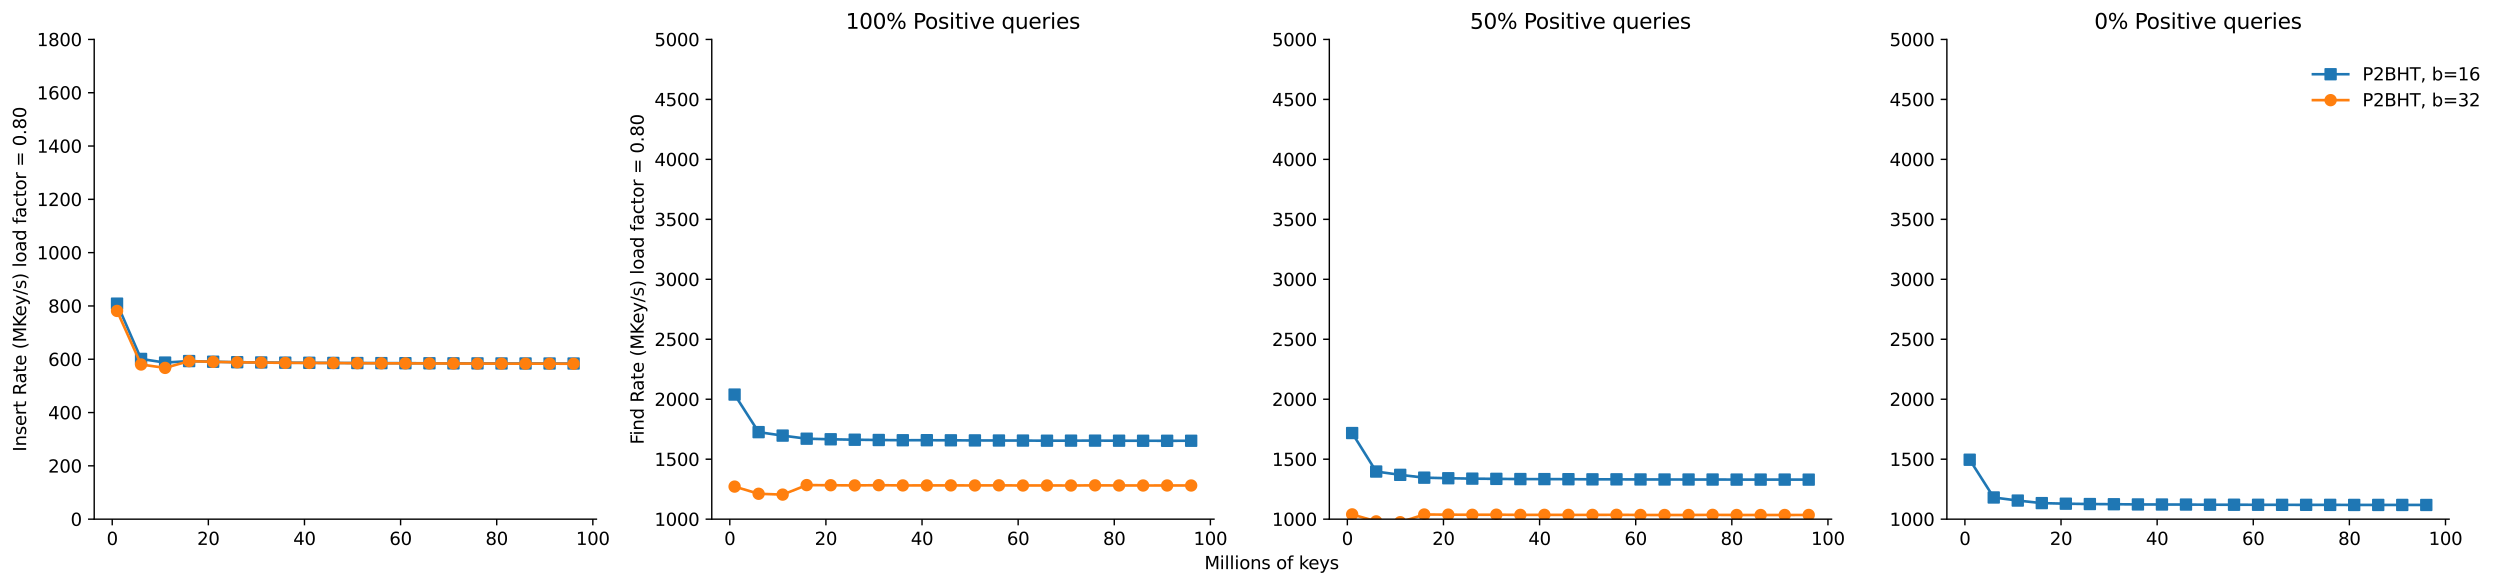 <?xml version="1.0" encoding="utf-8" standalone="no"?>
<!DOCTYPE svg PUBLIC "-//W3C//DTD SVG 1.1//EN"
  "http://www.w3.org/Graphics/SVG/1.1/DTD/svg11.dtd">
<svg height="331.434pt" version="1.1" viewBox="0 0 1415.158 331.434" width="1415.158pt" xmlns="http://www.w3.org/2000/svg" xmlns:xlink="http://www.w3.org/1999/xlink">
 <defs>
  <style type="text/css">*{stroke-linecap:butt;stroke-linejoin:round;}</style>
 </defs>
 <g id="figure_1">
  <g id="patch_1">
   <path d="M 0 331.434 
L 1415.158 331.434 
L 1415.158 0 
L 0 0 
z
" style="fill:#ffffff;"/>
  </g>
  <g id="axes_1">
   <g id="patch_2">
    <path d="M 53.328 293.878 
L 1386.349 293.878 
L 1386.349 22.318 
L 53.328 22.318 
z
" style="fill:#ffffff;"/>
   </g>
   <g id="matplotlib.axis_1">
    <g id="xtick_1">
     <g id="text_1">
      <!-- 0.0 -->
      <g style="fill:#ffffff;" transform="translate(45.377 308.477)scale(0.1 -0.1)">
       <defs>
        <path d="M 2034 4250 
Q 1547 4250 1301 3770 
Q 1056 3291 1056 2328 
Q 1056 1369 1301 889 
Q 1547 409 2034 409 
Q 2525 409 2770 889 
Q 3016 1369 3016 2328 
Q 3016 3291 2770 3770 
Q 2525 4250 2034 4250 
z
M 2034 4750 
Q 2819 4750 3233 4129 
Q 3647 3509 3647 2328 
Q 3647 1150 3233 529 
Q 2819 -91 2034 -91 
Q 1250 -91 836 529 
Q 422 1150 422 2328 
Q 422 3509 836 4129 
Q 1250 4750 2034 4750 
z
" id="DejaVuSans-30" transform="scale(0.016)"/>
        <path d="M 684 794 
L 1344 794 
L 1344 0 
L 684 0 
L 684 794 
z
" id="DejaVuSans-2e" transform="scale(0.016)"/>
       </defs>
       <use xlink:href="#DejaVuSans-30"/>
       <use x="63.623" xlink:href="#DejaVuSans-2e"/>
       <use x="95.41" xlink:href="#DejaVuSans-30"/>
      </g>
     </g>
    </g>
    <g id="xtick_2">
     <g id="text_2">
      <!-- 0.2 -->
      <g style="fill:#ffffff;" transform="translate(311.981 308.477)scale(0.1 -0.1)">
       <defs>
        <path d="M 1228 531 
L 3431 531 
L 3431 0 
L 469 0 
L 469 531 
Q 828 903 1448 1529 
Q 2069 2156 2228 2338 
Q 2531 2678 2651 2914 
Q 2772 3150 2772 3378 
Q 2772 3750 2511 3984 
Q 2250 4219 1831 4219 
Q 1534 4219 1204 4116 
Q 875 4013 500 3803 
L 500 4441 
Q 881 4594 1212 4672 
Q 1544 4750 1819 4750 
Q 2544 4750 2975 4387 
Q 3406 4025 3406 3419 
Q 3406 3131 3298 2873 
Q 3191 2616 2906 2266 
Q 2828 2175 2409 1742 
Q 1991 1309 1228 531 
z
" id="DejaVuSans-32" transform="scale(0.016)"/>
       </defs>
       <use xlink:href="#DejaVuSans-30"/>
       <use x="63.623" xlink:href="#DejaVuSans-2e"/>
       <use x="95.41" xlink:href="#DejaVuSans-32"/>
      </g>
     </g>
    </g>
    <g id="xtick_3">
     <g id="text_3">
      <!-- 0.4 -->
      <g style="fill:#ffffff;" transform="translate(578.585 308.477)scale(0.1 -0.1)">
       <defs>
        <path d="M 2419 4116 
L 825 1625 
L 2419 1625 
L 2419 4116 
z
M 2253 4666 
L 3047 4666 
L 3047 1625 
L 3713 1625 
L 3713 1100 
L 3047 1100 
L 3047 0 
L 2419 0 
L 2419 1100 
L 313 1100 
L 313 1709 
L 2253 4666 
z
" id="DejaVuSans-34" transform="scale(0.016)"/>
       </defs>
       <use xlink:href="#DejaVuSans-30"/>
       <use x="63.623" xlink:href="#DejaVuSans-2e"/>
       <use x="95.41" xlink:href="#DejaVuSans-34"/>
      </g>
     </g>
    </g>
    <g id="xtick_4">
     <g id="text_4">
      <!-- 0.6 -->
      <g style="fill:#ffffff;" transform="translate(845.189 308.477)scale(0.1 -0.1)">
       <defs>
        <path d="M 2113 2584 
Q 1688 2584 1439 2293 
Q 1191 2003 1191 1497 
Q 1191 994 1439 701 
Q 1688 409 2113 409 
Q 2538 409 2786 701 
Q 3034 994 3034 1497 
Q 3034 2003 2786 2293 
Q 2538 2584 2113 2584 
z
M 3366 4563 
L 3366 3988 
Q 3128 4100 2886 4159 
Q 2644 4219 2406 4219 
Q 1781 4219 1451 3797 
Q 1122 3375 1075 2522 
Q 1259 2794 1537 2939 
Q 1816 3084 2150 3084 
Q 2853 3084 3261 2657 
Q 3669 2231 3669 1497 
Q 3669 778 3244 343 
Q 2819 -91 2113 -91 
Q 1303 -91 875 529 
Q 447 1150 447 2328 
Q 447 3434 972 4092 
Q 1497 4750 2381 4750 
Q 2619 4750 2861 4703 
Q 3103 4656 3366 4563 
z
" id="DejaVuSans-36" transform="scale(0.016)"/>
       </defs>
       <use xlink:href="#DejaVuSans-30"/>
       <use x="63.623" xlink:href="#DejaVuSans-2e"/>
       <use x="95.41" xlink:href="#DejaVuSans-36"/>
      </g>
     </g>
    </g>
    <g id="xtick_5">
     <g id="text_5">
      <!-- 0.8 -->
      <g style="fill:#ffffff;" transform="translate(1111.794 308.477)scale(0.1 -0.1)">
       <defs>
        <path d="M 2034 2216 
Q 1584 2216 1326 1975 
Q 1069 1734 1069 1313 
Q 1069 891 1326 650 
Q 1584 409 2034 409 
Q 2484 409 2743 651 
Q 3003 894 3003 1313 
Q 3003 1734 2745 1975 
Q 2488 2216 2034 2216 
z
M 1403 2484 
Q 997 2584 770 2862 
Q 544 3141 544 3541 
Q 544 4100 942 4425 
Q 1341 4750 2034 4750 
Q 2731 4750 3128 4425 
Q 3525 4100 3525 3541 
Q 3525 3141 3298 2862 
Q 3072 2584 2669 2484 
Q 3125 2378 3379 2068 
Q 3634 1759 3634 1313 
Q 3634 634 3220 271 
Q 2806 -91 2034 -91 
Q 1263 -91 848 271 
Q 434 634 434 1313 
Q 434 1759 690 2068 
Q 947 2378 1403 2484 
z
M 1172 3481 
Q 1172 3119 1398 2916 
Q 1625 2713 2034 2713 
Q 2441 2713 2670 2916 
Q 2900 3119 2900 3481 
Q 2900 3844 2670 4047 
Q 2441 4250 2034 4250 
Q 1625 4250 1398 4047 
Q 1172 3844 1172 3481 
z
" id="DejaVuSans-38" transform="scale(0.016)"/>
       </defs>
       <use xlink:href="#DejaVuSans-30"/>
       <use x="63.623" xlink:href="#DejaVuSans-2e"/>
       <use x="95.41" xlink:href="#DejaVuSans-38"/>
      </g>
     </g>
    </g>
    <g id="xtick_6">
     <g id="text_6">
      <!-- 1.0 -->
      <g style="fill:#ffffff;" transform="translate(1378.398 308.477)scale(0.1 -0.1)">
       <defs>
        <path d="M 794 531 
L 1825 531 
L 1825 4091 
L 703 3866 
L 703 4441 
L 1819 4666 
L 2450 4666 
L 2450 531 
L 3481 531 
L 3481 0 
L 794 0 
L 794 531 
z
" id="DejaVuSans-31" transform="scale(0.016)"/>
       </defs>
       <use xlink:href="#DejaVuSans-31"/>
       <use x="63.623" xlink:href="#DejaVuSans-2e"/>
       <use x="95.41" xlink:href="#DejaVuSans-30"/>
      </g>
     </g>
    </g>
    <g id="text_7">
     <!-- Millions of keys -->
     <g transform="translate(681.783 322.155)scale(0.1 -0.1)">
      <defs>
       <path d="M 628 4666 
L 1569 4666 
L 2759 1491 
L 3956 4666 
L 4897 4666 
L 4897 0 
L 4281 0 
L 4281 4097 
L 3078 897 
L 2444 897 
L 1241 4097 
L 1241 0 
L 628 0 
L 628 4666 
z
" id="DejaVuSans-4d" transform="scale(0.016)"/>
       <path d="M 603 3500 
L 1178 3500 
L 1178 0 
L 603 0 
L 603 3500 
z
M 603 4863 
L 1178 4863 
L 1178 4134 
L 603 4134 
L 603 4863 
z
" id="DejaVuSans-69" transform="scale(0.016)"/>
       <path d="M 603 4863 
L 1178 4863 
L 1178 0 
L 603 0 
L 603 4863 
z
" id="DejaVuSans-6c" transform="scale(0.016)"/>
       <path d="M 1959 3097 
Q 1497 3097 1228 2736 
Q 959 2375 959 1747 
Q 959 1119 1226 758 
Q 1494 397 1959 397 
Q 2419 397 2687 759 
Q 2956 1122 2956 1747 
Q 2956 2369 2687 2733 
Q 2419 3097 1959 3097 
z
M 1959 3584 
Q 2709 3584 3137 3096 
Q 3566 2609 3566 1747 
Q 3566 888 3137 398 
Q 2709 -91 1959 -91 
Q 1206 -91 779 398 
Q 353 888 353 1747 
Q 353 2609 779 3096 
Q 1206 3584 1959 3584 
z
" id="DejaVuSans-6f" transform="scale(0.016)"/>
       <path d="M 3513 2113 
L 3513 0 
L 2938 0 
L 2938 2094 
Q 2938 2591 2744 2837 
Q 2550 3084 2163 3084 
Q 1697 3084 1428 2787 
Q 1159 2491 1159 1978 
L 1159 0 
L 581 0 
L 581 3500 
L 1159 3500 
L 1159 2956 
Q 1366 3272 1645 3428 
Q 1925 3584 2291 3584 
Q 2894 3584 3203 3211 
Q 3513 2838 3513 2113 
z
" id="DejaVuSans-6e" transform="scale(0.016)"/>
       <path d="M 2834 3397 
L 2834 2853 
Q 2591 2978 2328 3040 
Q 2066 3103 1784 3103 
Q 1356 3103 1142 2972 
Q 928 2841 928 2578 
Q 928 2378 1081 2264 
Q 1234 2150 1697 2047 
L 1894 2003 
Q 2506 1872 2764 1633 
Q 3022 1394 3022 966 
Q 3022 478 2636 193 
Q 2250 -91 1575 -91 
Q 1294 -91 989 -36 
Q 684 19 347 128 
L 347 722 
Q 666 556 975 473 
Q 1284 391 1588 391 
Q 1994 391 2212 530 
Q 2431 669 2431 922 
Q 2431 1156 2273 1281 
Q 2116 1406 1581 1522 
L 1381 1569 
Q 847 1681 609 1914 
Q 372 2147 372 2553 
Q 372 3047 722 3315 
Q 1072 3584 1716 3584 
Q 2034 3584 2315 3537 
Q 2597 3491 2834 3397 
z
" id="DejaVuSans-73" transform="scale(0.016)"/>
       <path id="DejaVuSans-20" transform="scale(0.016)"/>
       <path d="M 2375 4863 
L 2375 4384 
L 1825 4384 
Q 1516 4384 1395 4259 
Q 1275 4134 1275 3809 
L 1275 3500 
L 2222 3500 
L 2222 3053 
L 1275 3053 
L 1275 0 
L 697 0 
L 697 3053 
L 147 3053 
L 147 3500 
L 697 3500 
L 697 3744 
Q 697 4328 969 4595 
Q 1241 4863 1831 4863 
L 2375 4863 
z
" id="DejaVuSans-66" transform="scale(0.016)"/>
       <path d="M 581 4863 
L 1159 4863 
L 1159 1991 
L 2875 3500 
L 3609 3500 
L 1753 1863 
L 3688 0 
L 2938 0 
L 1159 1709 
L 1159 0 
L 581 0 
L 581 4863 
z
" id="DejaVuSans-6b" transform="scale(0.016)"/>
       <path d="M 3597 1894 
L 3597 1613 
L 953 1613 
Q 991 1019 1311 708 
Q 1631 397 2203 397 
Q 2534 397 2845 478 
Q 3156 559 3463 722 
L 3463 178 
Q 3153 47 2828 -22 
Q 2503 -91 2169 -91 
Q 1331 -91 842 396 
Q 353 884 353 1716 
Q 353 2575 817 3079 
Q 1281 3584 2069 3584 
Q 2775 3584 3186 3129 
Q 3597 2675 3597 1894 
z
M 3022 2063 
Q 3016 2534 2758 2815 
Q 2500 3097 2075 3097 
Q 1594 3097 1305 2825 
Q 1016 2553 972 2059 
L 3022 2063 
z
" id="DejaVuSans-65" transform="scale(0.016)"/>
       <path d="M 2059 -325 
Q 1816 -950 1584 -1140 
Q 1353 -1331 966 -1331 
L 506 -1331 
L 506 -850 
L 844 -850 
Q 1081 -850 1212 -737 
Q 1344 -625 1503 -206 
L 1606 56 
L 191 3500 
L 800 3500 
L 1894 763 
L 2988 3500 
L 3597 3500 
L 2059 -325 
z
" id="DejaVuSans-79" transform="scale(0.016)"/>
      </defs>
      <use xlink:href="#DejaVuSans-4d"/>
      <use x="86.279" xlink:href="#DejaVuSans-69"/>
      <use x="114.062" xlink:href="#DejaVuSans-6c"/>
      <use x="141.846" xlink:href="#DejaVuSans-6c"/>
      <use x="169.629" xlink:href="#DejaVuSans-69"/>
      <use x="197.412" xlink:href="#DejaVuSans-6f"/>
      <use x="258.594" xlink:href="#DejaVuSans-6e"/>
      <use x="321.973" xlink:href="#DejaVuSans-73"/>
      <use x="374.072" xlink:href="#DejaVuSans-20"/>
      <use x="405.859" xlink:href="#DejaVuSans-6f"/>
      <use x="467.041" xlink:href="#DejaVuSans-66"/>
      <use x="502.246" xlink:href="#DejaVuSans-20"/>
      <use x="534.033" xlink:href="#DejaVuSans-6b"/>
      <use x="588.318" xlink:href="#DejaVuSans-65"/>
      <use x="649.842" xlink:href="#DejaVuSans-79"/>
      <use x="709.021" xlink:href="#DejaVuSans-73"/>
     </g>
    </g>
   </g>
   <g id="matplotlib.axis_2">
    <g id="ytick_1">
     <g id="text_8">
      <!-- 0.0 -->
      <g style="fill:#ffffff;" transform="translate(30.425 297.677)scale(0.1 -0.1)">
       <use xlink:href="#DejaVuSans-30"/>
       <use x="63.623" xlink:href="#DejaVuSans-2e"/>
       <use x="95.41" xlink:href="#DejaVuSans-30"/>
      </g>
     </g>
    </g>
    <g id="ytick_2">
     <g id="text_9">
      <!-- 0.2 -->
      <g style="fill:#ffffff;" transform="translate(30.425 243.365)scale(0.1 -0.1)">
       <use xlink:href="#DejaVuSans-30"/>
       <use x="63.623" xlink:href="#DejaVuSans-2e"/>
       <use x="95.41" xlink:href="#DejaVuSans-32"/>
      </g>
     </g>
    </g>
    <g id="ytick_3">
     <g id="text_10">
      <!-- 0.4 -->
      <g style="fill:#ffffff;" transform="translate(30.425 189.053)scale(0.1 -0.1)">
       <use xlink:href="#DejaVuSans-30"/>
       <use x="63.623" xlink:href="#DejaVuSans-2e"/>
       <use x="95.41" xlink:href="#DejaVuSans-34"/>
      </g>
     </g>
    </g>
    <g id="ytick_4">
     <g id="text_11">
      <!-- 0.6 -->
      <g style="fill:#ffffff;" transform="translate(30.425 134.741)scale(0.1 -0.1)">
       <use xlink:href="#DejaVuSans-30"/>
       <use x="63.623" xlink:href="#DejaVuSans-2e"/>
       <use x="95.41" xlink:href="#DejaVuSans-36"/>
      </g>
     </g>
    </g>
    <g id="ytick_5">
     <g id="text_12">
      <!-- 0.8 -->
      <g style="fill:#ffffff;" transform="translate(30.425 80.429)scale(0.1 -0.1)">
       <use xlink:href="#DejaVuSans-30"/>
       <use x="63.623" xlink:href="#DejaVuSans-2e"/>
       <use x="95.41" xlink:href="#DejaVuSans-38"/>
      </g>
     </g>
    </g>
    <g id="ytick_6">
     <g id="text_13">
      <!-- 1.0 -->
      <g style="fill:#ffffff;" transform="translate(30.425 26.117)scale(0.1 -0.1)">
       <use xlink:href="#DejaVuSans-31"/>
       <use x="63.623" xlink:href="#DejaVuSans-2e"/>
       <use x="95.41" xlink:href="#DejaVuSans-30"/>
      </g>
     </g>
    </g>
   </g>
   <g id="patch_3">
    <path d="M 53.328 293.878 
L 53.328 22.318 
" style="fill:none;"/>
   </g>
   <g id="patch_4">
    <path d="M 1386.349 293.878 
L 1386.349 22.318 
" style="fill:none;"/>
   </g>
   <g id="patch_5">
    <path d="M 53.328 293.878 
L 1386.349 293.878 
" style="fill:none;"/>
   </g>
   <g id="patch_6">
    <path d="M 53.328 22.318 
L 1386.349 22.318 
" style="fill:none;"/>
   </g>
  </g>
  <g id="axes_2">
   <g id="patch_7">
    <path d="M 53.328 293.878 
L 337.621 293.878 
L 337.621 22.318 
L 53.328 22.318 
z
" style="fill:#ffffff;"/>
   </g>
   <g id="matplotlib.axis_3">
    <g id="xtick_7">
     <g id="line2d_1">
      <defs>
       <path d="M 0 0 
L 0 3.5 
" id="m402f032d01" style="stroke:#000000;stroke-width:0.8;"/>
      </defs>
      <g>
       <use style="stroke:#000000;stroke-width:0.8;" x="63.53" xlink:href="#m402f032d01" y="293.878"/>
      </g>
     </g>
     <g id="text_14">
      <!-- 0 -->
      <g transform="translate(60.349 308.477)scale(0.1 -0.1)">
       <use xlink:href="#DejaVuSans-30"/>
      </g>
     </g>
    </g>
    <g id="xtick_8">
     <g id="line2d_2">
      <g>
       <use style="stroke:#000000;stroke-width:0.8;" x="117.94" xlink:href="#m402f032d01" y="293.878"/>
      </g>
     </g>
     <g id="text_15">
      <!-- 20 -->
      <g transform="translate(111.578 308.477)scale(0.1 -0.1)">
       <use xlink:href="#DejaVuSans-32"/>
       <use x="63.623" xlink:href="#DejaVuSans-30"/>
      </g>
     </g>
    </g>
    <g id="xtick_9">
     <g id="line2d_3">
      <g>
       <use style="stroke:#000000;stroke-width:0.8;" x="172.35" xlink:href="#m402f032d01" y="293.878"/>
      </g>
     </g>
     <g id="text_16">
      <!-- 40 -->
      <g transform="translate(165.988 308.477)scale(0.1 -0.1)">
       <use xlink:href="#DejaVuSans-34"/>
       <use x="63.623" xlink:href="#DejaVuSans-30"/>
      </g>
     </g>
    </g>
    <g id="xtick_10">
     <g id="line2d_4">
      <g>
       <use style="stroke:#000000;stroke-width:0.8;" x="226.76" xlink:href="#m402f032d01" y="293.878"/>
      </g>
     </g>
     <g id="text_17">
      <!-- 60 -->
      <g transform="translate(220.398 308.477)scale(0.1 -0.1)">
       <use xlink:href="#DejaVuSans-36"/>
       <use x="63.623" xlink:href="#DejaVuSans-30"/>
      </g>
     </g>
    </g>
    <g id="xtick_11">
     <g id="line2d_5">
      <g>
       <use style="stroke:#000000;stroke-width:0.8;" x="281.17" xlink:href="#m402f032d01" y="293.878"/>
      </g>
     </g>
     <g id="text_18">
      <!-- 80 -->
      <g transform="translate(274.808 308.477)scale(0.1 -0.1)">
       <use xlink:href="#DejaVuSans-38"/>
       <use x="63.623" xlink:href="#DejaVuSans-30"/>
      </g>
     </g>
    </g>
    <g id="xtick_12">
     <g id="line2d_6">
      <g>
       <use style="stroke:#000000;stroke-width:0.8;" x="335.58" xlink:href="#m402f032d01" y="293.878"/>
      </g>
     </g>
     <g id="text_19">
      <!-- 100 -->
      <g transform="translate(326.036 308.477)scale(0.1 -0.1)">
       <use xlink:href="#DejaVuSans-31"/>
       <use x="63.623" xlink:href="#DejaVuSans-30"/>
       <use x="127.246" xlink:href="#DejaVuSans-30"/>
      </g>
     </g>
    </g>
   </g>
   <g id="matplotlib.axis_4">
    <g id="ytick_7">
     <g id="line2d_7">
      <defs>
       <path d="M 0 0 
L -3.5 0 
" id="mcde6eaf884" style="stroke:#000000;stroke-width:0.8;"/>
      </defs>
      <g>
       <use style="stroke:#000000;stroke-width:0.8;" x="53.328" xlink:href="#mcde6eaf884" y="293.878"/>
      </g>
     </g>
     <g id="text_20">
      <!-- 0 -->
      <g transform="translate(39.966 297.677)scale(0.1 -0.1)">
       <use xlink:href="#DejaVuSans-30"/>
      </g>
     </g>
    </g>
    <g id="ytick_8">
     <g id="line2d_8">
      <g>
       <use style="stroke:#000000;stroke-width:0.8;" x="53.328" xlink:href="#mcde6eaf884" y="263.705"/>
      </g>
     </g>
     <g id="text_21">
      <!-- 200 -->
      <g transform="translate(27.241 267.504)scale(0.1 -0.1)">
       <use xlink:href="#DejaVuSans-32"/>
       <use x="63.623" xlink:href="#DejaVuSans-30"/>
       <use x="127.246" xlink:href="#DejaVuSans-30"/>
      </g>
     </g>
    </g>
    <g id="ytick_9">
     <g id="line2d_9">
      <g>
       <use style="stroke:#000000;stroke-width:0.8;" x="53.328" xlink:href="#mcde6eaf884" y="233.531"/>
      </g>
     </g>
     <g id="text_22">
      <!-- 400 -->
      <g transform="translate(27.241 237.331)scale(0.1 -0.1)">
       <use xlink:href="#DejaVuSans-34"/>
       <use x="63.623" xlink:href="#DejaVuSans-30"/>
       <use x="127.246" xlink:href="#DejaVuSans-30"/>
      </g>
     </g>
    </g>
    <g id="ytick_10">
     <g id="line2d_10">
      <g>
       <use style="stroke:#000000;stroke-width:0.8;" x="53.328" xlink:href="#mcde6eaf884" y="203.358"/>
      </g>
     </g>
     <g id="text_23">
      <!-- 600 -->
      <g transform="translate(27.241 207.157)scale(0.1 -0.1)">
       <use xlink:href="#DejaVuSans-36"/>
       <use x="63.623" xlink:href="#DejaVuSans-30"/>
       <use x="127.246" xlink:href="#DejaVuSans-30"/>
      </g>
     </g>
    </g>
    <g id="ytick_11">
     <g id="line2d_11">
      <g>
       <use style="stroke:#000000;stroke-width:0.8;" x="53.328" xlink:href="#mcde6eaf884" y="173.185"/>
      </g>
     </g>
     <g id="text_24">
      <!-- 800 -->
      <g transform="translate(27.241 176.984)scale(0.1 -0.1)">
       <use xlink:href="#DejaVuSans-38"/>
       <use x="63.623" xlink:href="#DejaVuSans-30"/>
       <use x="127.246" xlink:href="#DejaVuSans-30"/>
      </g>
     </g>
    </g>
    <g id="ytick_12">
     <g id="line2d_12">
      <g>
       <use style="stroke:#000000;stroke-width:0.8;" x="53.328" xlink:href="#mcde6eaf884" y="143.011"/>
      </g>
     </g>
     <g id="text_25">
      <!-- 1000 -->
      <g transform="translate(20.878 146.811)scale(0.1 -0.1)">
       <use xlink:href="#DejaVuSans-31"/>
       <use x="63.623" xlink:href="#DejaVuSans-30"/>
       <use x="127.246" xlink:href="#DejaVuSans-30"/>
       <use x="190.869" xlink:href="#DejaVuSans-30"/>
      </g>
     </g>
    </g>
    <g id="ytick_13">
     <g id="line2d_13">
      <g>
       <use style="stroke:#000000;stroke-width:0.8;" x="53.328" xlink:href="#mcde6eaf884" y="112.838"/>
      </g>
     </g>
     <g id="text_26">
      <!-- 1200 -->
      <g transform="translate(20.878 116.637)scale(0.1 -0.1)">
       <use xlink:href="#DejaVuSans-31"/>
       <use x="63.623" xlink:href="#DejaVuSans-32"/>
       <use x="127.246" xlink:href="#DejaVuSans-30"/>
       <use x="190.869" xlink:href="#DejaVuSans-30"/>
      </g>
     </g>
    </g>
    <g id="ytick_14">
     <g id="line2d_14">
      <g>
       <use style="stroke:#000000;stroke-width:0.8;" x="53.328" xlink:href="#mcde6eaf884" y="82.665"/>
      </g>
     </g>
     <g id="text_27">
      <!-- 1400 -->
      <g transform="translate(20.878 86.464)scale(0.1 -0.1)">
       <use xlink:href="#DejaVuSans-31"/>
       <use x="63.623" xlink:href="#DejaVuSans-34"/>
       <use x="127.246" xlink:href="#DejaVuSans-30"/>
       <use x="190.869" xlink:href="#DejaVuSans-30"/>
      </g>
     </g>
    </g>
    <g id="ytick_15">
     <g id="line2d_15">
      <g>
       <use style="stroke:#000000;stroke-width:0.8;" x="53.328" xlink:href="#mcde6eaf884" y="52.491"/>
      </g>
     </g>
     <g id="text_28">
      <!-- 1600 -->
      <g transform="translate(20.878 56.291)scale(0.1 -0.1)">
       <use xlink:href="#DejaVuSans-31"/>
       <use x="63.623" xlink:href="#DejaVuSans-36"/>
       <use x="127.246" xlink:href="#DejaVuSans-30"/>
       <use x="190.869" xlink:href="#DejaVuSans-30"/>
      </g>
     </g>
    </g>
    <g id="ytick_16">
     <g id="line2d_16">
      <g>
       <use style="stroke:#000000;stroke-width:0.8;" x="53.328" xlink:href="#mcde6eaf884" y="22.318"/>
      </g>
     </g>
     <g id="text_29">
      <!-- 1800 -->
      <g transform="translate(20.878 26.117)scale(0.1 -0.1)">
       <use xlink:href="#DejaVuSans-31"/>
       <use x="63.623" xlink:href="#DejaVuSans-38"/>
       <use x="127.246" xlink:href="#DejaVuSans-30"/>
       <use x="190.869" xlink:href="#DejaVuSans-30"/>
      </g>
     </g>
    </g>
    <g id="text_30">
     <!-- Insert Rate (MKey/s) load factor = 0.80 -->
     <g transform="translate(14.798 255.663)rotate(-90)scale(0.1 -0.1)">
      <defs>
       <path d="M 628 4666 
L 1259 4666 
L 1259 0 
L 628 0 
L 628 4666 
z
" id="DejaVuSans-49" transform="scale(0.016)"/>
       <path d="M 2631 2963 
Q 2534 3019 2420 3045 
Q 2306 3072 2169 3072 
Q 1681 3072 1420 2755 
Q 1159 2438 1159 1844 
L 1159 0 
L 581 0 
L 581 3500 
L 1159 3500 
L 1159 2956 
Q 1341 3275 1631 3429 
Q 1922 3584 2338 3584 
Q 2397 3584 2469 3576 
Q 2541 3569 2628 3553 
L 2631 2963 
z
" id="DejaVuSans-72" transform="scale(0.016)"/>
       <path d="M 1172 4494 
L 1172 3500 
L 2356 3500 
L 2356 3053 
L 1172 3053 
L 1172 1153 
Q 1172 725 1289 603 
Q 1406 481 1766 481 
L 2356 481 
L 2356 0 
L 1766 0 
Q 1100 0 847 248 
Q 594 497 594 1153 
L 594 3053 
L 172 3053 
L 172 3500 
L 594 3500 
L 594 4494 
L 1172 4494 
z
" id="DejaVuSans-74" transform="scale(0.016)"/>
       <path d="M 2841 2188 
Q 3044 2119 3236 1894 
Q 3428 1669 3622 1275 
L 4263 0 
L 3584 0 
L 2988 1197 
Q 2756 1666 2539 1819 
Q 2322 1972 1947 1972 
L 1259 1972 
L 1259 0 
L 628 0 
L 628 4666 
L 2053 4666 
Q 2853 4666 3247 4331 
Q 3641 3997 3641 3322 
Q 3641 2881 3436 2590 
Q 3231 2300 2841 2188 
z
M 1259 4147 
L 1259 2491 
L 2053 2491 
Q 2509 2491 2742 2702 
Q 2975 2913 2975 3322 
Q 2975 3731 2742 3939 
Q 2509 4147 2053 4147 
L 1259 4147 
z
" id="DejaVuSans-52" transform="scale(0.016)"/>
       <path d="M 2194 1759 
Q 1497 1759 1228 1600 
Q 959 1441 959 1056 
Q 959 750 1161 570 
Q 1363 391 1709 391 
Q 2188 391 2477 730 
Q 2766 1069 2766 1631 
L 2766 1759 
L 2194 1759 
z
M 3341 1997 
L 3341 0 
L 2766 0 
L 2766 531 
Q 2569 213 2275 61 
Q 1981 -91 1556 -91 
Q 1019 -91 701 211 
Q 384 513 384 1019 
Q 384 1609 779 1909 
Q 1175 2209 1959 2209 
L 2766 2209 
L 2766 2266 
Q 2766 2663 2505 2880 
Q 2244 3097 1772 3097 
Q 1472 3097 1187 3025 
Q 903 2953 641 2809 
L 641 3341 
Q 956 3463 1253 3523 
Q 1550 3584 1831 3584 
Q 2591 3584 2966 3190 
Q 3341 2797 3341 1997 
z
" id="DejaVuSans-61" transform="scale(0.016)"/>
       <path d="M 1984 4856 
Q 1566 4138 1362 3434 
Q 1159 2731 1159 2009 
Q 1159 1288 1364 580 
Q 1569 -128 1984 -844 
L 1484 -844 
Q 1016 -109 783 600 
Q 550 1309 550 2009 
Q 550 2706 781 3412 
Q 1013 4119 1484 4856 
L 1984 4856 
z
" id="DejaVuSans-28" transform="scale(0.016)"/>
       <path d="M 628 4666 
L 1259 4666 
L 1259 2694 
L 3353 4666 
L 4166 4666 
L 1850 2491 
L 4331 0 
L 3500 0 
L 1259 2247 
L 1259 0 
L 628 0 
L 628 4666 
z
" id="DejaVuSans-4b" transform="scale(0.016)"/>
       <path d="M 1625 4666 
L 2156 4666 
L 531 -594 
L 0 -594 
L 1625 4666 
z
" id="DejaVuSans-2f" transform="scale(0.016)"/>
       <path d="M 513 4856 
L 1013 4856 
Q 1481 4119 1714 3412 
Q 1947 2706 1947 2009 
Q 1947 1309 1714 600 
Q 1481 -109 1013 -844 
L 513 -844 
Q 928 -128 1133 580 
Q 1338 1288 1338 2009 
Q 1338 2731 1133 3434 
Q 928 4138 513 4856 
z
" id="DejaVuSans-29" transform="scale(0.016)"/>
       <path d="M 2906 2969 
L 2906 4863 
L 3481 4863 
L 3481 0 
L 2906 0 
L 2906 525 
Q 2725 213 2448 61 
Q 2172 -91 1784 -91 
Q 1150 -91 751 415 
Q 353 922 353 1747 
Q 353 2572 751 3078 
Q 1150 3584 1784 3584 
Q 2172 3584 2448 3432 
Q 2725 3281 2906 2969 
z
M 947 1747 
Q 947 1113 1208 752 
Q 1469 391 1925 391 
Q 2381 391 2643 752 
Q 2906 1113 2906 1747 
Q 2906 2381 2643 2742 
Q 2381 3103 1925 3103 
Q 1469 3103 1208 2742 
Q 947 2381 947 1747 
z
" id="DejaVuSans-64" transform="scale(0.016)"/>
       <path d="M 3122 3366 
L 3122 2828 
Q 2878 2963 2633 3030 
Q 2388 3097 2138 3097 
Q 1578 3097 1268 2742 
Q 959 2388 959 1747 
Q 959 1106 1268 751 
Q 1578 397 2138 397 
Q 2388 397 2633 464 
Q 2878 531 3122 666 
L 3122 134 
Q 2881 22 2623 -34 
Q 2366 -91 2075 -91 
Q 1284 -91 818 406 
Q 353 903 353 1747 
Q 353 2603 823 3093 
Q 1294 3584 2113 3584 
Q 2378 3584 2631 3529 
Q 2884 3475 3122 3366 
z
" id="DejaVuSans-63" transform="scale(0.016)"/>
       <path d="M 678 2906 
L 4684 2906 
L 4684 2381 
L 678 2381 
L 678 2906 
z
M 678 1631 
L 4684 1631 
L 4684 1100 
L 678 1100 
L 678 1631 
z
" id="DejaVuSans-3d" transform="scale(0.016)"/>
      </defs>
      <use xlink:href="#DejaVuSans-49"/>
      <use x="29.492" xlink:href="#DejaVuSans-6e"/>
      <use x="92.871" xlink:href="#DejaVuSans-73"/>
      <use x="144.971" xlink:href="#DejaVuSans-65"/>
      <use x="206.494" xlink:href="#DejaVuSans-72"/>
      <use x="247.607" xlink:href="#DejaVuSans-74"/>
      <use x="286.816" xlink:href="#DejaVuSans-20"/>
      <use x="318.604" xlink:href="#DejaVuSans-52"/>
      <use x="385.836" xlink:href="#DejaVuSans-61"/>
      <use x="447.115" xlink:href="#DejaVuSans-74"/>
      <use x="486.324" xlink:href="#DejaVuSans-65"/>
      <use x="547.848" xlink:href="#DejaVuSans-20"/>
      <use x="579.635" xlink:href="#DejaVuSans-28"/>
      <use x="618.648" xlink:href="#DejaVuSans-4d"/>
      <use x="704.928" xlink:href="#DejaVuSans-4b"/>
      <use x="765.504" xlink:href="#DejaVuSans-65"/>
      <use x="827.027" xlink:href="#DejaVuSans-79"/>
      <use x="886.207" xlink:href="#DejaVuSans-2f"/>
      <use x="919.898" xlink:href="#DejaVuSans-73"/>
      <use x="971.998" xlink:href="#DejaVuSans-29"/>
      <use x="1011.012" xlink:href="#DejaVuSans-20"/>
      <use x="1042.799" xlink:href="#DejaVuSans-6c"/>
      <use x="1070.582" xlink:href="#DejaVuSans-6f"/>
      <use x="1131.764" xlink:href="#DejaVuSans-61"/>
      <use x="1193.043" xlink:href="#DejaVuSans-64"/>
      <use x="1256.52" xlink:href="#DejaVuSans-20"/>
      <use x="1288.307" xlink:href="#DejaVuSans-66"/>
      <use x="1323.512" xlink:href="#DejaVuSans-61"/>
      <use x="1384.791" xlink:href="#DejaVuSans-63"/>
      <use x="1439.771" xlink:href="#DejaVuSans-74"/>
      <use x="1478.98" xlink:href="#DejaVuSans-6f"/>
      <use x="1540.162" xlink:href="#DejaVuSans-72"/>
      <use x="1581.275" xlink:href="#DejaVuSans-20"/>
      <use x="1613.062" xlink:href="#DejaVuSans-3d"/>
      <use x="1696.852" xlink:href="#DejaVuSans-20"/>
      <use x="1728.639" xlink:href="#DejaVuSans-30"/>
      <use x="1792.262" xlink:href="#DejaVuSans-2e"/>
      <use x="1824.049" xlink:href="#DejaVuSans-38"/>
      <use x="1887.672" xlink:href="#DejaVuSans-30"/>
     </g>
    </g>
   </g>
   <g id="line2d_17">
    <path clip-path="url(#pcec9a212f7)" d="M 66.251 171.87 
L 79.853 203.186 
L 93.456 205.254 
L 107.058 204.391 
L 120.661 204.76 
L 134.263 205.031 
L 147.866 205.16 
L 161.468 205.296 
L 175.071 205.367 
L 188.673 205.442 
L 202.276 205.494 
L 215.878 205.536 
L 229.481 205.585 
L 243.083 205.635 
L 256.686 205.674 
L 270.288 205.694 
L 283.891 205.72 
L 297.493 205.738 
L 311.096 205.764 
L 324.698 205.774 
" style="fill:none;stroke:#1f77b4;stroke-linecap:square;stroke-width:1.5;"/>
    <defs>
     <path d="M -3 3 
L 3 3 
L 3 -3 
L -3 -3 
z
" id="m256f24ae6f" style="stroke:#1f77b4;stroke-linejoin:miter;"/>
    </defs>
    <g clip-path="url(#pcec9a212f7)">
     <use style="fill:#1f77b4;stroke:#1f77b4;stroke-linejoin:miter;" x="66.251" xlink:href="#m256f24ae6f" y="171.87"/>
     <use style="fill:#1f77b4;stroke:#1f77b4;stroke-linejoin:miter;" x="79.853" xlink:href="#m256f24ae6f" y="203.186"/>
     <use style="fill:#1f77b4;stroke:#1f77b4;stroke-linejoin:miter;" x="93.456" xlink:href="#m256f24ae6f" y="205.254"/>
     <use style="fill:#1f77b4;stroke:#1f77b4;stroke-linejoin:miter;" x="107.058" xlink:href="#m256f24ae6f" y="204.391"/>
     <use style="fill:#1f77b4;stroke:#1f77b4;stroke-linejoin:miter;" x="120.661" xlink:href="#m256f24ae6f" y="204.76"/>
     <use style="fill:#1f77b4;stroke:#1f77b4;stroke-linejoin:miter;" x="134.263" xlink:href="#m256f24ae6f" y="205.031"/>
     <use style="fill:#1f77b4;stroke:#1f77b4;stroke-linejoin:miter;" x="147.866" xlink:href="#m256f24ae6f" y="205.16"/>
     <use style="fill:#1f77b4;stroke:#1f77b4;stroke-linejoin:miter;" x="161.468" xlink:href="#m256f24ae6f" y="205.296"/>
     <use style="fill:#1f77b4;stroke:#1f77b4;stroke-linejoin:miter;" x="175.071" xlink:href="#m256f24ae6f" y="205.367"/>
     <use style="fill:#1f77b4;stroke:#1f77b4;stroke-linejoin:miter;" x="188.673" xlink:href="#m256f24ae6f" y="205.442"/>
     <use style="fill:#1f77b4;stroke:#1f77b4;stroke-linejoin:miter;" x="202.276" xlink:href="#m256f24ae6f" y="205.494"/>
     <use style="fill:#1f77b4;stroke:#1f77b4;stroke-linejoin:miter;" x="215.878" xlink:href="#m256f24ae6f" y="205.536"/>
     <use style="fill:#1f77b4;stroke:#1f77b4;stroke-linejoin:miter;" x="229.481" xlink:href="#m256f24ae6f" y="205.585"/>
     <use style="fill:#1f77b4;stroke:#1f77b4;stroke-linejoin:miter;" x="243.083" xlink:href="#m256f24ae6f" y="205.635"/>
     <use style="fill:#1f77b4;stroke:#1f77b4;stroke-linejoin:miter;" x="256.686" xlink:href="#m256f24ae6f" y="205.674"/>
     <use style="fill:#1f77b4;stroke:#1f77b4;stroke-linejoin:miter;" x="270.288" xlink:href="#m256f24ae6f" y="205.694"/>
     <use style="fill:#1f77b4;stroke:#1f77b4;stroke-linejoin:miter;" x="283.891" xlink:href="#m256f24ae6f" y="205.72"/>
     <use style="fill:#1f77b4;stroke:#1f77b4;stroke-linejoin:miter;" x="297.493" xlink:href="#m256f24ae6f" y="205.738"/>
     <use style="fill:#1f77b4;stroke:#1f77b4;stroke-linejoin:miter;" x="311.096" xlink:href="#m256f24ae6f" y="205.764"/>
     <use style="fill:#1f77b4;stroke:#1f77b4;stroke-linejoin:miter;" x="324.698" xlink:href="#m256f24ae6f" y="205.774"/>
    </g>
   </g>
   <g id="line2d_18">
    <path clip-path="url(#pcec9a212f7)" d="M 66.251 176.008 
L 79.853 206.333 
L 93.456 208.252 
L 107.058 204.419 
L 120.661 204.834 
L 134.263 205.073 
L 147.866 205.231 
L 161.468 205.401 
L 175.071 205.447 
L 188.673 205.5 
L 202.276 205.576 
L 215.878 205.655 
L 229.481 205.683 
L 243.083 205.727 
L 256.686 205.758 
L 270.288 205.812 
L 283.891 205.836 
L 297.493 205.852 
L 311.096 205.861 
L 324.698 205.914 
" style="fill:none;stroke:#ff7f0e;stroke-linecap:square;stroke-width:1.5;"/>
    <defs>
     <path d="M 0 3 
C 0.796 3 1.559 2.684 2.121 2.121 
C 2.684 1.559 3 0.796 3 0 
C 3 -0.796 2.684 -1.559 2.121 -2.121 
C 1.559 -2.684 0.796 -3 0 -3 
C -0.796 -3 -1.559 -2.684 -2.121 -2.121 
C -2.684 -1.559 -3 -0.796 -3 0 
C -3 0.796 -2.684 1.559 -2.121 2.121 
C -1.559 2.684 -0.796 3 0 3 
z
" id="m1a1ae36d37" style="stroke:#ff7f0e;"/>
    </defs>
    <g clip-path="url(#pcec9a212f7)">
     <use style="fill:#ff7f0e;stroke:#ff7f0e;" x="66.251" xlink:href="#m1a1ae36d37" y="176.008"/>
     <use style="fill:#ff7f0e;stroke:#ff7f0e;" x="79.853" xlink:href="#m1a1ae36d37" y="206.333"/>
     <use style="fill:#ff7f0e;stroke:#ff7f0e;" x="93.456" xlink:href="#m1a1ae36d37" y="208.252"/>
     <use style="fill:#ff7f0e;stroke:#ff7f0e;" x="107.058" xlink:href="#m1a1ae36d37" y="204.419"/>
     <use style="fill:#ff7f0e;stroke:#ff7f0e;" x="120.661" xlink:href="#m1a1ae36d37" y="204.834"/>
     <use style="fill:#ff7f0e;stroke:#ff7f0e;" x="134.263" xlink:href="#m1a1ae36d37" y="205.073"/>
     <use style="fill:#ff7f0e;stroke:#ff7f0e;" x="147.866" xlink:href="#m1a1ae36d37" y="205.231"/>
     <use style="fill:#ff7f0e;stroke:#ff7f0e;" x="161.468" xlink:href="#m1a1ae36d37" y="205.401"/>
     <use style="fill:#ff7f0e;stroke:#ff7f0e;" x="175.071" xlink:href="#m1a1ae36d37" y="205.447"/>
     <use style="fill:#ff7f0e;stroke:#ff7f0e;" x="188.673" xlink:href="#m1a1ae36d37" y="205.5"/>
     <use style="fill:#ff7f0e;stroke:#ff7f0e;" x="202.276" xlink:href="#m1a1ae36d37" y="205.576"/>
     <use style="fill:#ff7f0e;stroke:#ff7f0e;" x="215.878" xlink:href="#m1a1ae36d37" y="205.655"/>
     <use style="fill:#ff7f0e;stroke:#ff7f0e;" x="229.481" xlink:href="#m1a1ae36d37" y="205.683"/>
     <use style="fill:#ff7f0e;stroke:#ff7f0e;" x="243.083" xlink:href="#m1a1ae36d37" y="205.727"/>
     <use style="fill:#ff7f0e;stroke:#ff7f0e;" x="256.686" xlink:href="#m1a1ae36d37" y="205.758"/>
     <use style="fill:#ff7f0e;stroke:#ff7f0e;" x="270.288" xlink:href="#m1a1ae36d37" y="205.812"/>
     <use style="fill:#ff7f0e;stroke:#ff7f0e;" x="283.891" xlink:href="#m1a1ae36d37" y="205.836"/>
     <use style="fill:#ff7f0e;stroke:#ff7f0e;" x="297.493" xlink:href="#m1a1ae36d37" y="205.852"/>
     <use style="fill:#ff7f0e;stroke:#ff7f0e;" x="311.096" xlink:href="#m1a1ae36d37" y="205.861"/>
     <use style="fill:#ff7f0e;stroke:#ff7f0e;" x="324.698" xlink:href="#m1a1ae36d37" y="205.914"/>
    </g>
   </g>
   <g id="patch_8">
    <path d="M 53.328 293.878 
L 53.328 22.318 
" style="fill:none;stroke:#000000;stroke-linecap:square;stroke-linejoin:miter;stroke-width:0.8;"/>
   </g>
   <g id="patch_9">
    <path d="M 53.328 293.878 
L 337.621 293.878 
" style="fill:none;stroke:#000000;stroke-linecap:square;stroke-linejoin:miter;stroke-width:0.8;"/>
   </g>
  </g>
  <g id="axes_3">
   <g id="patch_10">
    <path d="M 402.904 293.878 
L 687.197 293.878 
L 687.197 22.318 
L 402.904 22.318 
z
" style="fill:#ffffff;"/>
   </g>
   <g id="matplotlib.axis_5">
    <g id="xtick_13">
     <g id="line2d_19">
      <g>
       <use style="stroke:#000000;stroke-width:0.8;" x="413.106" xlink:href="#m402f032d01" y="293.878"/>
      </g>
     </g>
     <g id="text_31">
      <!-- 0 -->
      <g transform="translate(409.925 308.477)scale(0.1 -0.1)">
       <use xlink:href="#DejaVuSans-30"/>
      </g>
     </g>
    </g>
    <g id="xtick_14">
     <g id="line2d_20">
      <g>
       <use style="stroke:#000000;stroke-width:0.8;" x="467.516" xlink:href="#m402f032d01" y="293.878"/>
      </g>
     </g>
     <g id="text_32">
      <!-- 20 -->
      <g transform="translate(461.154 308.477)scale(0.1 -0.1)">
       <use xlink:href="#DejaVuSans-32"/>
       <use x="63.623" xlink:href="#DejaVuSans-30"/>
      </g>
     </g>
    </g>
    <g id="xtick_15">
     <g id="line2d_21">
      <g>
       <use style="stroke:#000000;stroke-width:0.8;" x="521.926" xlink:href="#m402f032d01" y="293.878"/>
      </g>
     </g>
     <g id="text_33">
      <!-- 40 -->
      <g transform="translate(515.564 308.477)scale(0.1 -0.1)">
       <use xlink:href="#DejaVuSans-34"/>
       <use x="63.623" xlink:href="#DejaVuSans-30"/>
      </g>
     </g>
    </g>
    <g id="xtick_16">
     <g id="line2d_22">
      <g>
       <use style="stroke:#000000;stroke-width:0.8;" x="576.336" xlink:href="#m402f032d01" y="293.878"/>
      </g>
     </g>
     <g id="text_34">
      <!-- 60 -->
      <g transform="translate(569.974 308.477)scale(0.1 -0.1)">
       <use xlink:href="#DejaVuSans-36"/>
       <use x="63.623" xlink:href="#DejaVuSans-30"/>
      </g>
     </g>
    </g>
    <g id="xtick_17">
     <g id="line2d_23">
      <g>
       <use style="stroke:#000000;stroke-width:0.8;" x="630.746" xlink:href="#m402f032d01" y="293.878"/>
      </g>
     </g>
     <g id="text_35">
      <!-- 80 -->
      <g transform="translate(624.384 308.477)scale(0.1 -0.1)">
       <use xlink:href="#DejaVuSans-38"/>
       <use x="63.623" xlink:href="#DejaVuSans-30"/>
      </g>
     </g>
    </g>
    <g id="xtick_18">
     <g id="line2d_24">
      <g>
       <use style="stroke:#000000;stroke-width:0.8;" x="685.156" xlink:href="#m402f032d01" y="293.878"/>
      </g>
     </g>
     <g id="text_36">
      <!-- 100 -->
      <g transform="translate(675.613 308.477)scale(0.1 -0.1)">
       <use xlink:href="#DejaVuSans-31"/>
       <use x="63.623" xlink:href="#DejaVuSans-30"/>
       <use x="127.246" xlink:href="#DejaVuSans-30"/>
      </g>
     </g>
    </g>
   </g>
   <g id="matplotlib.axis_6">
    <g id="ytick_17">
     <g id="line2d_25">
      <g>
       <use style="stroke:#000000;stroke-width:0.8;" x="402.904" xlink:href="#mcde6eaf884" y="293.878"/>
      </g>
     </g>
     <g id="text_37">
      <!-- 1000 -->
      <g transform="translate(370.454 297.677)scale(0.1 -0.1)">
       <use xlink:href="#DejaVuSans-31"/>
       <use x="63.623" xlink:href="#DejaVuSans-30"/>
       <use x="127.246" xlink:href="#DejaVuSans-30"/>
       <use x="190.869" xlink:href="#DejaVuSans-30"/>
      </g>
     </g>
    </g>
    <g id="ytick_18">
     <g id="line2d_26">
      <g>
       <use style="stroke:#000000;stroke-width:0.8;" x="402.904" xlink:href="#mcde6eaf884" y="259.933"/>
      </g>
     </g>
     <g id="text_38">
      <!-- 1500 -->
      <g transform="translate(370.454 263.732)scale(0.1 -0.1)">
       <defs>
        <path d="M 691 4666 
L 3169 4666 
L 3169 4134 
L 1269 4134 
L 1269 2991 
Q 1406 3038 1543 3061 
Q 1681 3084 1819 3084 
Q 2600 3084 3056 2656 
Q 3513 2228 3513 1497 
Q 3513 744 3044 326 
Q 2575 -91 1722 -91 
Q 1428 -91 1123 -41 
Q 819 9 494 109 
L 494 744 
Q 775 591 1075 516 
Q 1375 441 1709 441 
Q 2250 441 2565 725 
Q 2881 1009 2881 1497 
Q 2881 1984 2565 2268 
Q 2250 2553 1709 2553 
Q 1456 2553 1204 2497 
Q 953 2441 691 2322 
L 691 4666 
z
" id="DejaVuSans-35" transform="scale(0.016)"/>
       </defs>
       <use xlink:href="#DejaVuSans-31"/>
       <use x="63.623" xlink:href="#DejaVuSans-35"/>
       <use x="127.246" xlink:href="#DejaVuSans-30"/>
       <use x="190.869" xlink:href="#DejaVuSans-30"/>
      </g>
     </g>
    </g>
    <g id="ytick_19">
     <g id="line2d_27">
      <g>
       <use style="stroke:#000000;stroke-width:0.8;" x="402.904" xlink:href="#mcde6eaf884" y="225.988"/>
      </g>
     </g>
     <g id="text_39">
      <!-- 2000 -->
      <g transform="translate(370.454 229.787)scale(0.1 -0.1)">
       <use xlink:href="#DejaVuSans-32"/>
       <use x="63.623" xlink:href="#DejaVuSans-30"/>
       <use x="127.246" xlink:href="#DejaVuSans-30"/>
       <use x="190.869" xlink:href="#DejaVuSans-30"/>
      </g>
     </g>
    </g>
    <g id="ytick_20">
     <g id="line2d_28">
      <g>
       <use style="stroke:#000000;stroke-width:0.8;" x="402.904" xlink:href="#mcde6eaf884" y="192.043"/>
      </g>
     </g>
     <g id="text_40">
      <!-- 2500 -->
      <g transform="translate(370.454 195.842)scale(0.1 -0.1)">
       <use xlink:href="#DejaVuSans-32"/>
       <use x="63.623" xlink:href="#DejaVuSans-35"/>
       <use x="127.246" xlink:href="#DejaVuSans-30"/>
       <use x="190.869" xlink:href="#DejaVuSans-30"/>
      </g>
     </g>
    </g>
    <g id="ytick_21">
     <g id="line2d_29">
      <g>
       <use style="stroke:#000000;stroke-width:0.8;" x="402.904" xlink:href="#mcde6eaf884" y="158.098"/>
      </g>
     </g>
     <g id="text_41">
      <!-- 3000 -->
      <g transform="translate(370.454 161.897)scale(0.1 -0.1)">
       <defs>
        <path d="M 2597 2516 
Q 3050 2419 3304 2112 
Q 3559 1806 3559 1356 
Q 3559 666 3084 287 
Q 2609 -91 1734 -91 
Q 1441 -91 1130 -33 
Q 819 25 488 141 
L 488 750 
Q 750 597 1062 519 
Q 1375 441 1716 441 
Q 2309 441 2620 675 
Q 2931 909 2931 1356 
Q 2931 1769 2642 2001 
Q 2353 2234 1838 2234 
L 1294 2234 
L 1294 2753 
L 1863 2753 
Q 2328 2753 2575 2939 
Q 2822 3125 2822 3475 
Q 2822 3834 2567 4026 
Q 2313 4219 1838 4219 
Q 1578 4219 1281 4162 
Q 984 4106 628 3988 
L 628 4550 
Q 988 4650 1302 4700 
Q 1616 4750 1894 4750 
Q 2613 4750 3031 4423 
Q 3450 4097 3450 3541 
Q 3450 3153 3228 2886 
Q 3006 2619 2597 2516 
z
" id="DejaVuSans-33" transform="scale(0.016)"/>
       </defs>
       <use xlink:href="#DejaVuSans-33"/>
       <use x="63.623" xlink:href="#DejaVuSans-30"/>
       <use x="127.246" xlink:href="#DejaVuSans-30"/>
       <use x="190.869" xlink:href="#DejaVuSans-30"/>
      </g>
     </g>
    </g>
    <g id="ytick_22">
     <g id="line2d_30">
      <g>
       <use style="stroke:#000000;stroke-width:0.8;" x="402.904" xlink:href="#mcde6eaf884" y="124.153"/>
      </g>
     </g>
     <g id="text_42">
      <!-- 3500 -->
      <g transform="translate(370.454 127.952)scale(0.1 -0.1)">
       <use xlink:href="#DejaVuSans-33"/>
       <use x="63.623" xlink:href="#DejaVuSans-35"/>
       <use x="127.246" xlink:href="#DejaVuSans-30"/>
       <use x="190.869" xlink:href="#DejaVuSans-30"/>
      </g>
     </g>
    </g>
    <g id="ytick_23">
     <g id="line2d_31">
      <g>
       <use style="stroke:#000000;stroke-width:0.8;" x="402.904" xlink:href="#mcde6eaf884" y="90.208"/>
      </g>
     </g>
     <g id="text_43">
      <!-- 4000 -->
      <g transform="translate(370.454 94.007)scale(0.1 -0.1)">
       <use xlink:href="#DejaVuSans-34"/>
       <use x="63.623" xlink:href="#DejaVuSans-30"/>
       <use x="127.246" xlink:href="#DejaVuSans-30"/>
       <use x="190.869" xlink:href="#DejaVuSans-30"/>
      </g>
     </g>
    </g>
    <g id="ytick_24">
     <g id="line2d_32">
      <g>
       <use style="stroke:#000000;stroke-width:0.8;" x="402.904" xlink:href="#mcde6eaf884" y="56.263"/>
      </g>
     </g>
     <g id="text_44">
      <!-- 4500 -->
      <g transform="translate(370.454 60.062)scale(0.1 -0.1)">
       <use xlink:href="#DejaVuSans-34"/>
       <use x="63.623" xlink:href="#DejaVuSans-35"/>
       <use x="127.246" xlink:href="#DejaVuSans-30"/>
       <use x="190.869" xlink:href="#DejaVuSans-30"/>
      </g>
     </g>
    </g>
    <g id="ytick_25">
     <g id="line2d_33">
      <g>
       <use style="stroke:#000000;stroke-width:0.8;" x="402.904" xlink:href="#mcde6eaf884" y="22.318"/>
      </g>
     </g>
     <g id="text_45">
      <!-- 5000 -->
      <g transform="translate(370.454 26.117)scale(0.1 -0.1)">
       <use xlink:href="#DejaVuSans-35"/>
       <use x="63.623" xlink:href="#DejaVuSans-30"/>
       <use x="127.246" xlink:href="#DejaVuSans-30"/>
       <use x="190.869" xlink:href="#DejaVuSans-30"/>
      </g>
     </g>
    </g>
    <g id="text_46">
     <!-- Find Rate (MKey/s) load factor = 0.80 -->
     <g transform="translate(364.375 251.568)rotate(-90)scale(0.1 -0.1)">
      <defs>
       <path d="M 628 4666 
L 3309 4666 
L 3309 4134 
L 1259 4134 
L 1259 2759 
L 3109 2759 
L 3109 2228 
L 1259 2228 
L 1259 0 
L 628 0 
L 628 4666 
z
" id="DejaVuSans-46" transform="scale(0.016)"/>
      </defs>
      <use xlink:href="#DejaVuSans-46"/>
      <use x="50.27" xlink:href="#DejaVuSans-69"/>
      <use x="78.053" xlink:href="#DejaVuSans-6e"/>
      <use x="141.432" xlink:href="#DejaVuSans-64"/>
      <use x="204.908" xlink:href="#DejaVuSans-20"/>
      <use x="236.695" xlink:href="#DejaVuSans-52"/>
      <use x="303.928" xlink:href="#DejaVuSans-61"/>
      <use x="365.207" xlink:href="#DejaVuSans-74"/>
      <use x="404.416" xlink:href="#DejaVuSans-65"/>
      <use x="465.939" xlink:href="#DejaVuSans-20"/>
      <use x="497.727" xlink:href="#DejaVuSans-28"/>
      <use x="536.74" xlink:href="#DejaVuSans-4d"/>
      <use x="623.02" xlink:href="#DejaVuSans-4b"/>
      <use x="683.596" xlink:href="#DejaVuSans-65"/>
      <use x="745.119" xlink:href="#DejaVuSans-79"/>
      <use x="804.299" xlink:href="#DejaVuSans-2f"/>
      <use x="837.99" xlink:href="#DejaVuSans-73"/>
      <use x="890.09" xlink:href="#DejaVuSans-29"/>
      <use x="929.104" xlink:href="#DejaVuSans-20"/>
      <use x="960.891" xlink:href="#DejaVuSans-6c"/>
      <use x="988.674" xlink:href="#DejaVuSans-6f"/>
      <use x="1049.855" xlink:href="#DejaVuSans-61"/>
      <use x="1111.135" xlink:href="#DejaVuSans-64"/>
      <use x="1174.611" xlink:href="#DejaVuSans-20"/>
      <use x="1206.398" xlink:href="#DejaVuSans-66"/>
      <use x="1241.604" xlink:href="#DejaVuSans-61"/>
      <use x="1302.883" xlink:href="#DejaVuSans-63"/>
      <use x="1357.863" xlink:href="#DejaVuSans-74"/>
      <use x="1397.072" xlink:href="#DejaVuSans-6f"/>
      <use x="1458.254" xlink:href="#DejaVuSans-72"/>
      <use x="1499.367" xlink:href="#DejaVuSans-20"/>
      <use x="1531.154" xlink:href="#DejaVuSans-3d"/>
      <use x="1614.943" xlink:href="#DejaVuSans-20"/>
      <use x="1646.73" xlink:href="#DejaVuSans-30"/>
      <use x="1710.354" xlink:href="#DejaVuSans-2e"/>
      <use x="1742.141" xlink:href="#DejaVuSans-38"/>
      <use x="1805.764" xlink:href="#DejaVuSans-30"/>
     </g>
    </g>
   </g>
   <g id="line2d_34">
    <path clip-path="url(#p0c6fe77118)" d="M 415.827 223.356 
L 429.429 244.616 
L 443.032 246.577 
L 456.634 248.324 
L 470.237 248.659 
L 483.839 248.91 
L 497.442 249.068 
L 511.044 249.201 
L 524.647 249.183 
L 538.249 249.244 
L 551.852 249.302 
L 565.454 249.353 
L 579.057 249.39 
L 592.659 249.467 
L 606.262 249.427 
L 619.864 249.416 
L 633.467 249.459 
L 647.069 249.497 
L 660.672 249.514 
L 674.274 249.496 
" style="fill:none;stroke:#1f77b4;stroke-linecap:square;stroke-width:1.5;"/>
    <g clip-path="url(#p0c6fe77118)">
     <use style="fill:#1f77b4;stroke:#1f77b4;stroke-linejoin:miter;" x="415.827" xlink:href="#m256f24ae6f" y="223.356"/>
     <use style="fill:#1f77b4;stroke:#1f77b4;stroke-linejoin:miter;" x="429.429" xlink:href="#m256f24ae6f" y="244.616"/>
     <use style="fill:#1f77b4;stroke:#1f77b4;stroke-linejoin:miter;" x="443.032" xlink:href="#m256f24ae6f" y="246.577"/>
     <use style="fill:#1f77b4;stroke:#1f77b4;stroke-linejoin:miter;" x="456.634" xlink:href="#m256f24ae6f" y="248.324"/>
     <use style="fill:#1f77b4;stroke:#1f77b4;stroke-linejoin:miter;" x="470.237" xlink:href="#m256f24ae6f" y="248.659"/>
     <use style="fill:#1f77b4;stroke:#1f77b4;stroke-linejoin:miter;" x="483.839" xlink:href="#m256f24ae6f" y="248.91"/>
     <use style="fill:#1f77b4;stroke:#1f77b4;stroke-linejoin:miter;" x="497.442" xlink:href="#m256f24ae6f" y="249.068"/>
     <use style="fill:#1f77b4;stroke:#1f77b4;stroke-linejoin:miter;" x="511.044" xlink:href="#m256f24ae6f" y="249.201"/>
     <use style="fill:#1f77b4;stroke:#1f77b4;stroke-linejoin:miter;" x="524.647" xlink:href="#m256f24ae6f" y="249.183"/>
     <use style="fill:#1f77b4;stroke:#1f77b4;stroke-linejoin:miter;" x="538.249" xlink:href="#m256f24ae6f" y="249.244"/>
     <use style="fill:#1f77b4;stroke:#1f77b4;stroke-linejoin:miter;" x="551.852" xlink:href="#m256f24ae6f" y="249.302"/>
     <use style="fill:#1f77b4;stroke:#1f77b4;stroke-linejoin:miter;" x="565.454" xlink:href="#m256f24ae6f" y="249.353"/>
     <use style="fill:#1f77b4;stroke:#1f77b4;stroke-linejoin:miter;" x="579.057" xlink:href="#m256f24ae6f" y="249.39"/>
     <use style="fill:#1f77b4;stroke:#1f77b4;stroke-linejoin:miter;" x="592.659" xlink:href="#m256f24ae6f" y="249.467"/>
     <use style="fill:#1f77b4;stroke:#1f77b4;stroke-linejoin:miter;" x="606.262" xlink:href="#m256f24ae6f" y="249.427"/>
     <use style="fill:#1f77b4;stroke:#1f77b4;stroke-linejoin:miter;" x="619.864" xlink:href="#m256f24ae6f" y="249.416"/>
     <use style="fill:#1f77b4;stroke:#1f77b4;stroke-linejoin:miter;" x="633.467" xlink:href="#m256f24ae6f" y="249.459"/>
     <use style="fill:#1f77b4;stroke:#1f77b4;stroke-linejoin:miter;" x="647.069" xlink:href="#m256f24ae6f" y="249.497"/>
     <use style="fill:#1f77b4;stroke:#1f77b4;stroke-linejoin:miter;" x="660.672" xlink:href="#m256f24ae6f" y="249.514"/>
     <use style="fill:#1f77b4;stroke:#1f77b4;stroke-linejoin:miter;" x="674.274" xlink:href="#m256f24ae6f" y="249.496"/>
    </g>
   </g>
   <g id="line2d_35">
    <path clip-path="url(#p0c6fe77118)" d="M 415.827 275.446 
L 429.429 279.506 
L 443.032 279.978 
L 456.634 274.593 
L 470.237 274.673 
L 483.839 274.775 
L 497.442 274.65 
L 511.044 274.781 
L 524.647 274.78 
L 538.249 274.76 
L 551.852 274.798 
L 565.454 274.73 
L 579.057 274.822 
L 592.659 274.806 
L 606.262 274.825 
L 619.864 274.739 
L 633.467 274.804 
L 647.069 274.821 
L 660.672 274.814 
L 674.274 274.82 
" style="fill:none;stroke:#ff7f0e;stroke-linecap:square;stroke-width:1.5;"/>
    <g clip-path="url(#p0c6fe77118)">
     <use style="fill:#ff7f0e;stroke:#ff7f0e;" x="415.827" xlink:href="#m1a1ae36d37" y="275.446"/>
     <use style="fill:#ff7f0e;stroke:#ff7f0e;" x="429.429" xlink:href="#m1a1ae36d37" y="279.506"/>
     <use style="fill:#ff7f0e;stroke:#ff7f0e;" x="443.032" xlink:href="#m1a1ae36d37" y="279.978"/>
     <use style="fill:#ff7f0e;stroke:#ff7f0e;" x="456.634" xlink:href="#m1a1ae36d37" y="274.593"/>
     <use style="fill:#ff7f0e;stroke:#ff7f0e;" x="470.237" xlink:href="#m1a1ae36d37" y="274.673"/>
     <use style="fill:#ff7f0e;stroke:#ff7f0e;" x="483.839" xlink:href="#m1a1ae36d37" y="274.775"/>
     <use style="fill:#ff7f0e;stroke:#ff7f0e;" x="497.442" xlink:href="#m1a1ae36d37" y="274.65"/>
     <use style="fill:#ff7f0e;stroke:#ff7f0e;" x="511.044" xlink:href="#m1a1ae36d37" y="274.781"/>
     <use style="fill:#ff7f0e;stroke:#ff7f0e;" x="524.647" xlink:href="#m1a1ae36d37" y="274.78"/>
     <use style="fill:#ff7f0e;stroke:#ff7f0e;" x="538.249" xlink:href="#m1a1ae36d37" y="274.76"/>
     <use style="fill:#ff7f0e;stroke:#ff7f0e;" x="551.852" xlink:href="#m1a1ae36d37" y="274.798"/>
     <use style="fill:#ff7f0e;stroke:#ff7f0e;" x="565.454" xlink:href="#m1a1ae36d37" y="274.73"/>
     <use style="fill:#ff7f0e;stroke:#ff7f0e;" x="579.057" xlink:href="#m1a1ae36d37" y="274.822"/>
     <use style="fill:#ff7f0e;stroke:#ff7f0e;" x="592.659" xlink:href="#m1a1ae36d37" y="274.806"/>
     <use style="fill:#ff7f0e;stroke:#ff7f0e;" x="606.262" xlink:href="#m1a1ae36d37" y="274.825"/>
     <use style="fill:#ff7f0e;stroke:#ff7f0e;" x="619.864" xlink:href="#m1a1ae36d37" y="274.739"/>
     <use style="fill:#ff7f0e;stroke:#ff7f0e;" x="633.467" xlink:href="#m1a1ae36d37" y="274.804"/>
     <use style="fill:#ff7f0e;stroke:#ff7f0e;" x="647.069" xlink:href="#m1a1ae36d37" y="274.821"/>
     <use style="fill:#ff7f0e;stroke:#ff7f0e;" x="660.672" xlink:href="#m1a1ae36d37" y="274.814"/>
     <use style="fill:#ff7f0e;stroke:#ff7f0e;" x="674.274" xlink:href="#m1a1ae36d37" y="274.82"/>
    </g>
   </g>
   <g id="patch_11">
    <path d="M 402.904 293.878 
L 402.904 22.318 
" style="fill:none;stroke:#000000;stroke-linecap:square;stroke-linejoin:miter;stroke-width:0.8;"/>
   </g>
   <g id="patch_12">
    <path d="M 402.904 293.878 
L 687.197 293.878 
" style="fill:none;stroke:#000000;stroke-linecap:square;stroke-linejoin:miter;stroke-width:0.8;"/>
   </g>
   <g id="text_47">
    <!-- 100% Positive queries -->
    <g transform="translate(478.703 16.318)scale(0.12 -0.12)">
     <defs>
      <path d="M 4653 2053 
Q 4381 2053 4226 1822 
Q 4072 1591 4072 1178 
Q 4072 772 4226 539 
Q 4381 306 4653 306 
Q 4919 306 5073 539 
Q 5228 772 5228 1178 
Q 5228 1588 5073 1820 
Q 4919 2053 4653 2053 
z
M 4653 2450 
Q 5147 2450 5437 2106 
Q 5728 1763 5728 1178 
Q 5728 594 5436 251 
Q 5144 -91 4653 -91 
Q 4153 -91 3862 251 
Q 3572 594 3572 1178 
Q 3572 1766 3864 2108 
Q 4156 2450 4653 2450 
z
M 1428 4353 
Q 1159 4353 1004 4120 
Q 850 3888 850 3481 
Q 850 3069 1003 2837 
Q 1156 2606 1428 2606 
Q 1700 2606 1854 2837 
Q 2009 3069 2009 3481 
Q 2009 3884 1853 4118 
Q 1697 4353 1428 4353 
z
M 4250 4750 
L 4750 4750 
L 1831 -91 
L 1331 -91 
L 4250 4750 
z
M 1428 4750 
Q 1922 4750 2215 4408 
Q 2509 4066 2509 3481 
Q 2509 2891 2217 2550 
Q 1925 2209 1428 2209 
Q 931 2209 642 2551 
Q 353 2894 353 3481 
Q 353 4063 643 4406 
Q 934 4750 1428 4750 
z
" id="DejaVuSans-25" transform="scale(0.016)"/>
      <path d="M 1259 4147 
L 1259 2394 
L 2053 2394 
Q 2494 2394 2734 2622 
Q 2975 2850 2975 3272 
Q 2975 3691 2734 3919 
Q 2494 4147 2053 4147 
L 1259 4147 
z
M 628 4666 
L 2053 4666 
Q 2838 4666 3239 4311 
Q 3641 3956 3641 3272 
Q 3641 2581 3239 2228 
Q 2838 1875 2053 1875 
L 1259 1875 
L 1259 0 
L 628 0 
L 628 4666 
z
" id="DejaVuSans-50" transform="scale(0.016)"/>
      <path d="M 191 3500 
L 800 3500 
L 1894 563 
L 2988 3500 
L 3597 3500 
L 2284 0 
L 1503 0 
L 191 3500 
z
" id="DejaVuSans-76" transform="scale(0.016)"/>
      <path d="M 947 1747 
Q 947 1113 1208 752 
Q 1469 391 1925 391 
Q 2381 391 2643 752 
Q 2906 1113 2906 1747 
Q 2906 2381 2643 2742 
Q 2381 3103 1925 3103 
Q 1469 3103 1208 2742 
Q 947 2381 947 1747 
z
M 2906 525 
Q 2725 213 2448 61 
Q 2172 -91 1784 -91 
Q 1150 -91 751 415 
Q 353 922 353 1747 
Q 353 2572 751 3078 
Q 1150 3584 1784 3584 
Q 2172 3584 2448 3432 
Q 2725 3281 2906 2969 
L 2906 3500 
L 3481 3500 
L 3481 -1331 
L 2906 -1331 
L 2906 525 
z
" id="DejaVuSans-71" transform="scale(0.016)"/>
      <path d="M 544 1381 
L 544 3500 
L 1119 3500 
L 1119 1403 
Q 1119 906 1312 657 
Q 1506 409 1894 409 
Q 2359 409 2629 706 
Q 2900 1003 2900 1516 
L 2900 3500 
L 3475 3500 
L 3475 0 
L 2900 0 
L 2900 538 
Q 2691 219 2414 64 
Q 2138 -91 1772 -91 
Q 1169 -91 856 284 
Q 544 659 544 1381 
z
M 1991 3584 
L 1991 3584 
z
" id="DejaVuSans-75" transform="scale(0.016)"/>
     </defs>
     <use xlink:href="#DejaVuSans-31"/>
     <use x="63.623" xlink:href="#DejaVuSans-30"/>
     <use x="127.246" xlink:href="#DejaVuSans-30"/>
     <use x="190.869" xlink:href="#DejaVuSans-25"/>
     <use x="285.889" xlink:href="#DejaVuSans-20"/>
     <use x="317.676" xlink:href="#DejaVuSans-50"/>
     <use x="374.354" xlink:href="#DejaVuSans-6f"/>
     <use x="435.535" xlink:href="#DejaVuSans-73"/>
     <use x="487.635" xlink:href="#DejaVuSans-69"/>
     <use x="515.418" xlink:href="#DejaVuSans-74"/>
     <use x="554.627" xlink:href="#DejaVuSans-69"/>
     <use x="582.41" xlink:href="#DejaVuSans-76"/>
     <use x="641.59" xlink:href="#DejaVuSans-65"/>
     <use x="703.113" xlink:href="#DejaVuSans-20"/>
     <use x="734.9" xlink:href="#DejaVuSans-71"/>
     <use x="798.377" xlink:href="#DejaVuSans-75"/>
     <use x="861.756" xlink:href="#DejaVuSans-65"/>
     <use x="923.279" xlink:href="#DejaVuSans-72"/>
     <use x="964.393" xlink:href="#DejaVuSans-69"/>
     <use x="992.176" xlink:href="#DejaVuSans-65"/>
     <use x="1053.699" xlink:href="#DejaVuSans-73"/>
    </g>
   </g>
  </g>
  <g id="axes_4">
   <g id="patch_13">
    <path d="M 752.481 293.878 
L 1036.773 293.878 
L 1036.773 22.318 
L 752.481 22.318 
z
" style="fill:#ffffff;"/>
   </g>
   <g id="matplotlib.axis_7">
    <g id="xtick_19">
     <g id="line2d_36">
      <g>
       <use style="stroke:#000000;stroke-width:0.8;" x="762.683" xlink:href="#m402f032d01" y="293.878"/>
      </g>
     </g>
     <g id="text_48">
      <!-- 0 -->
      <g transform="translate(759.501 308.477)scale(0.1 -0.1)">
       <use xlink:href="#DejaVuSans-30"/>
      </g>
     </g>
    </g>
    <g id="xtick_20">
     <g id="line2d_37">
      <g>
       <use style="stroke:#000000;stroke-width:0.8;" x="817.093" xlink:href="#m402f032d01" y="293.878"/>
      </g>
     </g>
     <g id="text_49">
      <!-- 20 -->
      <g transform="translate(810.73 308.477)scale(0.1 -0.1)">
       <use xlink:href="#DejaVuSans-32"/>
       <use x="63.623" xlink:href="#DejaVuSans-30"/>
      </g>
     </g>
    </g>
    <g id="xtick_21">
     <g id="line2d_38">
      <g>
       <use style="stroke:#000000;stroke-width:0.8;" x="871.503" xlink:href="#m402f032d01" y="293.878"/>
      </g>
     </g>
     <g id="text_50">
      <!-- 40 -->
      <g transform="translate(865.14 308.477)scale(0.1 -0.1)">
       <use xlink:href="#DejaVuSans-34"/>
       <use x="63.623" xlink:href="#DejaVuSans-30"/>
      </g>
     </g>
    </g>
    <g id="xtick_22">
     <g id="line2d_39">
      <g>
       <use style="stroke:#000000;stroke-width:0.8;" x="925.913" xlink:href="#m402f032d01" y="293.878"/>
      </g>
     </g>
     <g id="text_51">
      <!-- 60 -->
      <g transform="translate(919.55 308.477)scale(0.1 -0.1)">
       <use xlink:href="#DejaVuSans-36"/>
       <use x="63.623" xlink:href="#DejaVuSans-30"/>
      </g>
     </g>
    </g>
    <g id="xtick_23">
     <g id="line2d_40">
      <g>
       <use style="stroke:#000000;stroke-width:0.8;" x="980.323" xlink:href="#m402f032d01" y="293.878"/>
      </g>
     </g>
     <g id="text_52">
      <!-- 80 -->
      <g transform="translate(973.96 308.477)scale(0.1 -0.1)">
       <use xlink:href="#DejaVuSans-38"/>
       <use x="63.623" xlink:href="#DejaVuSans-30"/>
      </g>
     </g>
    </g>
    <g id="xtick_24">
     <g id="line2d_41">
      <g>
       <use style="stroke:#000000;stroke-width:0.8;" x="1034.733" xlink:href="#m402f032d01" y="293.878"/>
      </g>
     </g>
     <g id="text_53">
      <!-- 100 -->
      <g transform="translate(1025.189 308.477)scale(0.1 -0.1)">
       <use xlink:href="#DejaVuSans-31"/>
       <use x="63.623" xlink:href="#DejaVuSans-30"/>
       <use x="127.246" xlink:href="#DejaVuSans-30"/>
      </g>
     </g>
    </g>
   </g>
   <g id="matplotlib.axis_8">
    <g id="ytick_26">
     <g id="line2d_42">
      <g>
       <use style="stroke:#000000;stroke-width:0.8;" x="752.481" xlink:href="#mcde6eaf884" y="293.878"/>
      </g>
     </g>
     <g id="text_54">
      <!-- 1000 -->
      <g transform="translate(720.031 297.677)scale(0.1 -0.1)">
       <use xlink:href="#DejaVuSans-31"/>
       <use x="63.623" xlink:href="#DejaVuSans-30"/>
       <use x="127.246" xlink:href="#DejaVuSans-30"/>
       <use x="190.869" xlink:href="#DejaVuSans-30"/>
      </g>
     </g>
    </g>
    <g id="ytick_27">
     <g id="line2d_43">
      <g>
       <use style="stroke:#000000;stroke-width:0.8;" x="752.481" xlink:href="#mcde6eaf884" y="259.933"/>
      </g>
     </g>
     <g id="text_55">
      <!-- 1500 -->
      <g transform="translate(720.031 263.732)scale(0.1 -0.1)">
       <use xlink:href="#DejaVuSans-31"/>
       <use x="63.623" xlink:href="#DejaVuSans-35"/>
       <use x="127.246" xlink:href="#DejaVuSans-30"/>
       <use x="190.869" xlink:href="#DejaVuSans-30"/>
      </g>
     </g>
    </g>
    <g id="ytick_28">
     <g id="line2d_44">
      <g>
       <use style="stroke:#000000;stroke-width:0.8;" x="752.481" xlink:href="#mcde6eaf884" y="225.988"/>
      </g>
     </g>
     <g id="text_56">
      <!-- 2000 -->
      <g transform="translate(720.031 229.787)scale(0.1 -0.1)">
       <use xlink:href="#DejaVuSans-32"/>
       <use x="63.623" xlink:href="#DejaVuSans-30"/>
       <use x="127.246" xlink:href="#DejaVuSans-30"/>
       <use x="190.869" xlink:href="#DejaVuSans-30"/>
      </g>
     </g>
    </g>
    <g id="ytick_29">
     <g id="line2d_45">
      <g>
       <use style="stroke:#000000;stroke-width:0.8;" x="752.481" xlink:href="#mcde6eaf884" y="192.043"/>
      </g>
     </g>
     <g id="text_57">
      <!-- 2500 -->
      <g transform="translate(720.031 195.842)scale(0.1 -0.1)">
       <use xlink:href="#DejaVuSans-32"/>
       <use x="63.623" xlink:href="#DejaVuSans-35"/>
       <use x="127.246" xlink:href="#DejaVuSans-30"/>
       <use x="190.869" xlink:href="#DejaVuSans-30"/>
      </g>
     </g>
    </g>
    <g id="ytick_30">
     <g id="line2d_46">
      <g>
       <use style="stroke:#000000;stroke-width:0.8;" x="752.481" xlink:href="#mcde6eaf884" y="158.098"/>
      </g>
     </g>
     <g id="text_58">
      <!-- 3000 -->
      <g transform="translate(720.031 161.897)scale(0.1 -0.1)">
       <use xlink:href="#DejaVuSans-33"/>
       <use x="63.623" xlink:href="#DejaVuSans-30"/>
       <use x="127.246" xlink:href="#DejaVuSans-30"/>
       <use x="190.869" xlink:href="#DejaVuSans-30"/>
      </g>
     </g>
    </g>
    <g id="ytick_31">
     <g id="line2d_47">
      <g>
       <use style="stroke:#000000;stroke-width:0.8;" x="752.481" xlink:href="#mcde6eaf884" y="124.153"/>
      </g>
     </g>
     <g id="text_59">
      <!-- 3500 -->
      <g transform="translate(720.031 127.952)scale(0.1 -0.1)">
       <use xlink:href="#DejaVuSans-33"/>
       <use x="63.623" xlink:href="#DejaVuSans-35"/>
       <use x="127.246" xlink:href="#DejaVuSans-30"/>
       <use x="190.869" xlink:href="#DejaVuSans-30"/>
      </g>
     </g>
    </g>
    <g id="ytick_32">
     <g id="line2d_48">
      <g>
       <use style="stroke:#000000;stroke-width:0.8;" x="752.481" xlink:href="#mcde6eaf884" y="90.208"/>
      </g>
     </g>
     <g id="text_60">
      <!-- 4000 -->
      <g transform="translate(720.031 94.007)scale(0.1 -0.1)">
       <use xlink:href="#DejaVuSans-34"/>
       <use x="63.623" xlink:href="#DejaVuSans-30"/>
       <use x="127.246" xlink:href="#DejaVuSans-30"/>
       <use x="190.869" xlink:href="#DejaVuSans-30"/>
      </g>
     </g>
    </g>
    <g id="ytick_33">
     <g id="line2d_49">
      <g>
       <use style="stroke:#000000;stroke-width:0.8;" x="752.481" xlink:href="#mcde6eaf884" y="56.263"/>
      </g>
     </g>
     <g id="text_61">
      <!-- 4500 -->
      <g transform="translate(720.031 60.062)scale(0.1 -0.1)">
       <use xlink:href="#DejaVuSans-34"/>
       <use x="63.623" xlink:href="#DejaVuSans-35"/>
       <use x="127.246" xlink:href="#DejaVuSans-30"/>
       <use x="190.869" xlink:href="#DejaVuSans-30"/>
      </g>
     </g>
    </g>
    <g id="ytick_34">
     <g id="line2d_50">
      <g>
       <use style="stroke:#000000;stroke-width:0.8;" x="752.481" xlink:href="#mcde6eaf884" y="22.318"/>
      </g>
     </g>
     <g id="text_62">
      <!-- 5000 -->
      <g transform="translate(720.031 26.117)scale(0.1 -0.1)">
       <use xlink:href="#DejaVuSans-35"/>
       <use x="63.623" xlink:href="#DejaVuSans-30"/>
       <use x="127.246" xlink:href="#DejaVuSans-30"/>
       <use x="190.869" xlink:href="#DejaVuSans-30"/>
      </g>
     </g>
    </g>
   </g>
   <g id="line2d_51">
    <path clip-path="url(#p3b294f5816)" d="M 765.403 245.132 
L 779.006 266.918 
L 792.608 268.795 
L 806.211 270.386 
L 819.813 270.707 
L 833.416 270.937 
L 847.018 271.069 
L 860.621 271.191 
L 874.223 271.206 
L 887.826 271.248 
L 901.428 271.329 
L 915.031 271.339 
L 928.633 271.39 
L 942.236 271.43 
L 955.838 271.433 
L 969.441 271.438 
L 983.043 271.476 
L 996.646 271.478 
L 1010.248 271.489 
L 1023.851 271.493 
" style="fill:none;stroke:#1f77b4;stroke-linecap:square;stroke-width:1.5;"/>
    <g clip-path="url(#p3b294f5816)">
     <use style="fill:#1f77b4;stroke:#1f77b4;stroke-linejoin:miter;" x="765.403" xlink:href="#m256f24ae6f" y="245.132"/>
     <use style="fill:#1f77b4;stroke:#1f77b4;stroke-linejoin:miter;" x="779.006" xlink:href="#m256f24ae6f" y="266.918"/>
     <use style="fill:#1f77b4;stroke:#1f77b4;stroke-linejoin:miter;" x="792.608" xlink:href="#m256f24ae6f" y="268.795"/>
     <use style="fill:#1f77b4;stroke:#1f77b4;stroke-linejoin:miter;" x="806.211" xlink:href="#m256f24ae6f" y="270.386"/>
     <use style="fill:#1f77b4;stroke:#1f77b4;stroke-linejoin:miter;" x="819.813" xlink:href="#m256f24ae6f" y="270.707"/>
     <use style="fill:#1f77b4;stroke:#1f77b4;stroke-linejoin:miter;" x="833.416" xlink:href="#m256f24ae6f" y="270.937"/>
     <use style="fill:#1f77b4;stroke:#1f77b4;stroke-linejoin:miter;" x="847.018" xlink:href="#m256f24ae6f" y="271.069"/>
     <use style="fill:#1f77b4;stroke:#1f77b4;stroke-linejoin:miter;" x="860.621" xlink:href="#m256f24ae6f" y="271.191"/>
     <use style="fill:#1f77b4;stroke:#1f77b4;stroke-linejoin:miter;" x="874.223" xlink:href="#m256f24ae6f" y="271.206"/>
     <use style="fill:#1f77b4;stroke:#1f77b4;stroke-linejoin:miter;" x="887.826" xlink:href="#m256f24ae6f" y="271.248"/>
     <use style="fill:#1f77b4;stroke:#1f77b4;stroke-linejoin:miter;" x="901.428" xlink:href="#m256f24ae6f" y="271.329"/>
     <use style="fill:#1f77b4;stroke:#1f77b4;stroke-linejoin:miter;" x="915.031" xlink:href="#m256f24ae6f" y="271.339"/>
     <use style="fill:#1f77b4;stroke:#1f77b4;stroke-linejoin:miter;" x="928.633" xlink:href="#m256f24ae6f" y="271.39"/>
     <use style="fill:#1f77b4;stroke:#1f77b4;stroke-linejoin:miter;" x="942.236" xlink:href="#m256f24ae6f" y="271.43"/>
     <use style="fill:#1f77b4;stroke:#1f77b4;stroke-linejoin:miter;" x="955.838" xlink:href="#m256f24ae6f" y="271.433"/>
     <use style="fill:#1f77b4;stroke:#1f77b4;stroke-linejoin:miter;" x="969.441" xlink:href="#m256f24ae6f" y="271.438"/>
     <use style="fill:#1f77b4;stroke:#1f77b4;stroke-linejoin:miter;" x="983.043" xlink:href="#m256f24ae6f" y="271.476"/>
     <use style="fill:#1f77b4;stroke:#1f77b4;stroke-linejoin:miter;" x="996.646" xlink:href="#m256f24ae6f" y="271.478"/>
     <use style="fill:#1f77b4;stroke:#1f77b4;stroke-linejoin:miter;" x="1010.248" xlink:href="#m256f24ae6f" y="271.489"/>
     <use style="fill:#1f77b4;stroke:#1f77b4;stroke-linejoin:miter;" x="1023.851" xlink:href="#m256f24ae6f" y="271.493"/>
    </g>
   </g>
   <g id="line2d_52">
    <path clip-path="url(#p3b294f5816)" d="M 765.403 291.171 
L 779.006 295.14 
L 792.608 295.592 
L 806.211 291.237 
L 819.813 291.313 
L 833.416 291.408 
L 847.018 291.337 
L 860.621 291.46 
L 874.223 291.431 
L 887.826 291.461 
L 901.428 291.463 
L 915.031 291.414 
L 928.633 291.503 
L 942.236 291.519 
L 955.838 291.517 
L 969.441 291.445 
L 983.043 291.519 
L 996.646 291.528 
L 1010.248 291.518 
L 1023.851 291.496 
" style="fill:none;stroke:#ff7f0e;stroke-linecap:square;stroke-width:1.5;"/>
    <g clip-path="url(#p3b294f5816)">
     <use style="fill:#ff7f0e;stroke:#ff7f0e;" x="765.403" xlink:href="#m1a1ae36d37" y="291.171"/>
     <use style="fill:#ff7f0e;stroke:#ff7f0e;" x="779.006" xlink:href="#m1a1ae36d37" y="295.14"/>
     <use style="fill:#ff7f0e;stroke:#ff7f0e;" x="792.608" xlink:href="#m1a1ae36d37" y="295.592"/>
     <use style="fill:#ff7f0e;stroke:#ff7f0e;" x="806.211" xlink:href="#m1a1ae36d37" y="291.237"/>
     <use style="fill:#ff7f0e;stroke:#ff7f0e;" x="819.813" xlink:href="#m1a1ae36d37" y="291.313"/>
     <use style="fill:#ff7f0e;stroke:#ff7f0e;" x="833.416" xlink:href="#m1a1ae36d37" y="291.408"/>
     <use style="fill:#ff7f0e;stroke:#ff7f0e;" x="847.018" xlink:href="#m1a1ae36d37" y="291.337"/>
     <use style="fill:#ff7f0e;stroke:#ff7f0e;" x="860.621" xlink:href="#m1a1ae36d37" y="291.46"/>
     <use style="fill:#ff7f0e;stroke:#ff7f0e;" x="874.223" xlink:href="#m1a1ae36d37" y="291.431"/>
     <use style="fill:#ff7f0e;stroke:#ff7f0e;" x="887.826" xlink:href="#m1a1ae36d37" y="291.461"/>
     <use style="fill:#ff7f0e;stroke:#ff7f0e;" x="901.428" xlink:href="#m1a1ae36d37" y="291.463"/>
     <use style="fill:#ff7f0e;stroke:#ff7f0e;" x="915.031" xlink:href="#m1a1ae36d37" y="291.414"/>
     <use style="fill:#ff7f0e;stroke:#ff7f0e;" x="928.633" xlink:href="#m1a1ae36d37" y="291.503"/>
     <use style="fill:#ff7f0e;stroke:#ff7f0e;" x="942.236" xlink:href="#m1a1ae36d37" y="291.519"/>
     <use style="fill:#ff7f0e;stroke:#ff7f0e;" x="955.838" xlink:href="#m1a1ae36d37" y="291.517"/>
     <use style="fill:#ff7f0e;stroke:#ff7f0e;" x="969.441" xlink:href="#m1a1ae36d37" y="291.445"/>
     <use style="fill:#ff7f0e;stroke:#ff7f0e;" x="983.043" xlink:href="#m1a1ae36d37" y="291.519"/>
     <use style="fill:#ff7f0e;stroke:#ff7f0e;" x="996.646" xlink:href="#m1a1ae36d37" y="291.528"/>
     <use style="fill:#ff7f0e;stroke:#ff7f0e;" x="1010.248" xlink:href="#m1a1ae36d37" y="291.518"/>
     <use style="fill:#ff7f0e;stroke:#ff7f0e;" x="1023.851" xlink:href="#m1a1ae36d37" y="291.496"/>
    </g>
   </g>
   <g id="patch_14">
    <path d="M 752.481 293.878 
L 752.481 22.318 
" style="fill:none;stroke:#000000;stroke-linecap:square;stroke-linejoin:miter;stroke-width:0.8;"/>
   </g>
   <g id="patch_15">
    <path d="M 752.481 293.878 
L 1036.773 293.878 
" style="fill:none;stroke:#000000;stroke-linecap:square;stroke-linejoin:miter;stroke-width:0.8;"/>
   </g>
   <g id="text_63">
    <!-- 50% Positive queries -->
    <g transform="translate(832.097 16.318)scale(0.12 -0.12)">
     <use xlink:href="#DejaVuSans-35"/>
     <use x="63.623" xlink:href="#DejaVuSans-30"/>
     <use x="127.246" xlink:href="#DejaVuSans-25"/>
     <use x="222.266" xlink:href="#DejaVuSans-20"/>
     <use x="254.053" xlink:href="#DejaVuSans-50"/>
     <use x="310.73" xlink:href="#DejaVuSans-6f"/>
     <use x="371.912" xlink:href="#DejaVuSans-73"/>
     <use x="424.012" xlink:href="#DejaVuSans-69"/>
     <use x="451.795" xlink:href="#DejaVuSans-74"/>
     <use x="491.004" xlink:href="#DejaVuSans-69"/>
     <use x="518.787" xlink:href="#DejaVuSans-76"/>
     <use x="577.967" xlink:href="#DejaVuSans-65"/>
     <use x="639.49" xlink:href="#DejaVuSans-20"/>
     <use x="671.277" xlink:href="#DejaVuSans-71"/>
     <use x="734.754" xlink:href="#DejaVuSans-75"/>
     <use x="798.133" xlink:href="#DejaVuSans-65"/>
     <use x="859.656" xlink:href="#DejaVuSans-72"/>
     <use x="900.77" xlink:href="#DejaVuSans-69"/>
     <use x="928.553" xlink:href="#DejaVuSans-65"/>
     <use x="990.076" xlink:href="#DejaVuSans-73"/>
    </g>
   </g>
  </g>
  <g id="axes_5">
   <g id="patch_16">
    <path d="M 1102.057 293.878 
L 1386.349 293.878 
L 1386.349 22.318 
L 1102.057 22.318 
z
" style="fill:#ffffff;"/>
   </g>
   <g id="matplotlib.axis_9">
    <g id="xtick_25">
     <g id="line2d_53">
      <g>
       <use style="stroke:#000000;stroke-width:0.8;" x="1112.259" xlink:href="#m402f032d01" y="293.878"/>
      </g>
     </g>
     <g id="text_64">
      <!-- 0 -->
      <g transform="translate(1109.078 308.477)scale(0.1 -0.1)">
       <use xlink:href="#DejaVuSans-30"/>
      </g>
     </g>
    </g>
    <g id="xtick_26">
     <g id="line2d_54">
      <g>
       <use style="stroke:#000000;stroke-width:0.8;" x="1166.669" xlink:href="#m402f032d01" y="293.878"/>
      </g>
     </g>
     <g id="text_65">
      <!-- 20 -->
      <g transform="translate(1160.306 308.477)scale(0.1 -0.1)">
       <use xlink:href="#DejaVuSans-32"/>
       <use x="63.623" xlink:href="#DejaVuSans-30"/>
      </g>
     </g>
    </g>
    <g id="xtick_27">
     <g id="line2d_55">
      <g>
       <use style="stroke:#000000;stroke-width:0.8;" x="1221.079" xlink:href="#m402f032d01" y="293.878"/>
      </g>
     </g>
     <g id="text_66">
      <!-- 40 -->
      <g transform="translate(1214.716 308.477)scale(0.1 -0.1)">
       <use xlink:href="#DejaVuSans-34"/>
       <use x="63.623" xlink:href="#DejaVuSans-30"/>
      </g>
     </g>
    </g>
    <g id="xtick_28">
     <g id="line2d_56">
      <g>
       <use style="stroke:#000000;stroke-width:0.8;" x="1275.489" xlink:href="#m402f032d01" y="293.878"/>
      </g>
     </g>
     <g id="text_67">
      <!-- 60 -->
      <g transform="translate(1269.126 308.477)scale(0.1 -0.1)">
       <use xlink:href="#DejaVuSans-36"/>
       <use x="63.623" xlink:href="#DejaVuSans-30"/>
      </g>
     </g>
    </g>
    <g id="xtick_29">
     <g id="line2d_57">
      <g>
       <use style="stroke:#000000;stroke-width:0.8;" x="1329.899" xlink:href="#m402f032d01" y="293.878"/>
      </g>
     </g>
     <g id="text_68">
      <!-- 80 -->
      <g transform="translate(1323.536 308.477)scale(0.1 -0.1)">
       <use xlink:href="#DejaVuSans-38"/>
       <use x="63.623" xlink:href="#DejaVuSans-30"/>
      </g>
     </g>
    </g>
    <g id="xtick_30">
     <g id="line2d_58">
      <g>
       <use style="stroke:#000000;stroke-width:0.8;" x="1384.309" xlink:href="#m402f032d01" y="293.878"/>
      </g>
     </g>
     <g id="text_69">
      <!-- 100 -->
      <g transform="translate(1374.765 308.477)scale(0.1 -0.1)">
       <use xlink:href="#DejaVuSans-31"/>
       <use x="63.623" xlink:href="#DejaVuSans-30"/>
       <use x="127.246" xlink:href="#DejaVuSans-30"/>
      </g>
     </g>
    </g>
   </g>
   <g id="matplotlib.axis_10">
    <g id="ytick_35">
     <g id="line2d_59">
      <g>
       <use style="stroke:#000000;stroke-width:0.8;" x="1102.057" xlink:href="#mcde6eaf884" y="293.878"/>
      </g>
     </g>
     <g id="text_70">
      <!-- 1000 -->
      <g transform="translate(1069.607 297.677)scale(0.1 -0.1)">
       <use xlink:href="#DejaVuSans-31"/>
       <use x="63.623" xlink:href="#DejaVuSans-30"/>
       <use x="127.246" xlink:href="#DejaVuSans-30"/>
       <use x="190.869" xlink:href="#DejaVuSans-30"/>
      </g>
     </g>
    </g>
    <g id="ytick_36">
     <g id="line2d_60">
      <g>
       <use style="stroke:#000000;stroke-width:0.8;" x="1102.057" xlink:href="#mcde6eaf884" y="259.933"/>
      </g>
     </g>
     <g id="text_71">
      <!-- 1500 -->
      <g transform="translate(1069.607 263.732)scale(0.1 -0.1)">
       <use xlink:href="#DejaVuSans-31"/>
       <use x="63.623" xlink:href="#DejaVuSans-35"/>
       <use x="127.246" xlink:href="#DejaVuSans-30"/>
       <use x="190.869" xlink:href="#DejaVuSans-30"/>
      </g>
     </g>
    </g>
    <g id="ytick_37">
     <g id="line2d_61">
      <g>
       <use style="stroke:#000000;stroke-width:0.8;" x="1102.057" xlink:href="#mcde6eaf884" y="225.988"/>
      </g>
     </g>
     <g id="text_72">
      <!-- 2000 -->
      <g transform="translate(1069.607 229.787)scale(0.1 -0.1)">
       <use xlink:href="#DejaVuSans-32"/>
       <use x="63.623" xlink:href="#DejaVuSans-30"/>
       <use x="127.246" xlink:href="#DejaVuSans-30"/>
       <use x="190.869" xlink:href="#DejaVuSans-30"/>
      </g>
     </g>
    </g>
    <g id="ytick_38">
     <g id="line2d_62">
      <g>
       <use style="stroke:#000000;stroke-width:0.8;" x="1102.057" xlink:href="#mcde6eaf884" y="192.043"/>
      </g>
     </g>
     <g id="text_73">
      <!-- 2500 -->
      <g transform="translate(1069.607 195.842)scale(0.1 -0.1)">
       <use xlink:href="#DejaVuSans-32"/>
       <use x="63.623" xlink:href="#DejaVuSans-35"/>
       <use x="127.246" xlink:href="#DejaVuSans-30"/>
       <use x="190.869" xlink:href="#DejaVuSans-30"/>
      </g>
     </g>
    </g>
    <g id="ytick_39">
     <g id="line2d_63">
      <g>
       <use style="stroke:#000000;stroke-width:0.8;" x="1102.057" xlink:href="#mcde6eaf884" y="158.098"/>
      </g>
     </g>
     <g id="text_74">
      <!-- 3000 -->
      <g transform="translate(1069.607 161.897)scale(0.1 -0.1)">
       <use xlink:href="#DejaVuSans-33"/>
       <use x="63.623" xlink:href="#DejaVuSans-30"/>
       <use x="127.246" xlink:href="#DejaVuSans-30"/>
       <use x="190.869" xlink:href="#DejaVuSans-30"/>
      </g>
     </g>
    </g>
    <g id="ytick_40">
     <g id="line2d_64">
      <g>
       <use style="stroke:#000000;stroke-width:0.8;" x="1102.057" xlink:href="#mcde6eaf884" y="124.153"/>
      </g>
     </g>
     <g id="text_75">
      <!-- 3500 -->
      <g transform="translate(1069.607 127.952)scale(0.1 -0.1)">
       <use xlink:href="#DejaVuSans-33"/>
       <use x="63.623" xlink:href="#DejaVuSans-35"/>
       <use x="127.246" xlink:href="#DejaVuSans-30"/>
       <use x="190.869" xlink:href="#DejaVuSans-30"/>
      </g>
     </g>
    </g>
    <g id="ytick_41">
     <g id="line2d_65">
      <g>
       <use style="stroke:#000000;stroke-width:0.8;" x="1102.057" xlink:href="#mcde6eaf884" y="90.208"/>
      </g>
     </g>
     <g id="text_76">
      <!-- 4000 -->
      <g transform="translate(1069.607 94.007)scale(0.1 -0.1)">
       <use xlink:href="#DejaVuSans-34"/>
       <use x="63.623" xlink:href="#DejaVuSans-30"/>
       <use x="127.246" xlink:href="#DejaVuSans-30"/>
       <use x="190.869" xlink:href="#DejaVuSans-30"/>
      </g>
     </g>
    </g>
    <g id="ytick_42">
     <g id="line2d_66">
      <g>
       <use style="stroke:#000000;stroke-width:0.8;" x="1102.057" xlink:href="#mcde6eaf884" y="56.263"/>
      </g>
     </g>
     <g id="text_77">
      <!-- 4500 -->
      <g transform="translate(1069.607 60.062)scale(0.1 -0.1)">
       <use xlink:href="#DejaVuSans-34"/>
       <use x="63.623" xlink:href="#DejaVuSans-35"/>
       <use x="127.246" xlink:href="#DejaVuSans-30"/>
       <use x="190.869" xlink:href="#DejaVuSans-30"/>
      </g>
     </g>
    </g>
    <g id="ytick_43">
     <g id="line2d_67">
      <g>
       <use style="stroke:#000000;stroke-width:0.8;" x="1102.057" xlink:href="#mcde6eaf884" y="22.318"/>
      </g>
     </g>
     <g id="text_78">
      <!-- 5000 -->
      <g transform="translate(1069.607 26.117)scale(0.1 -0.1)">
       <use xlink:href="#DejaVuSans-35"/>
       <use x="63.623" xlink:href="#DejaVuSans-30"/>
       <use x="127.246" xlink:href="#DejaVuSans-30"/>
       <use x="190.869" xlink:href="#DejaVuSans-30"/>
      </g>
     </g>
    </g>
   </g>
   <g id="line2d_68">
    <path clip-path="url(#p11c02792a7)" d="M 1114.979 260.239 
L 1128.582 281.603 
L 1142.184 283.348 
L 1155.787 284.791 
L 1169.389 285.118 
L 1182.992 285.317 
L 1196.594 285.419 
L 1210.197 285.536 
L 1223.799 285.581 
L 1237.402 285.619 
L 1251.004 285.689 
L 1264.607 285.71 
L 1278.209 285.735 
L 1291.812 285.769 
L 1305.414 285.775 
L 1319.017 285.78 
L 1332.619 285.826 
L 1346.222 285.815 
L 1359.824 285.826 
L 1373.427 285.843 
" style="fill:none;stroke:#1f77b4;stroke-linecap:square;stroke-width:1.5;"/>
    <g clip-path="url(#p11c02792a7)">
     <use style="fill:#1f77b4;stroke:#1f77b4;stroke-linejoin:miter;" x="1114.979" xlink:href="#m256f24ae6f" y="260.239"/>
     <use style="fill:#1f77b4;stroke:#1f77b4;stroke-linejoin:miter;" x="1128.582" xlink:href="#m256f24ae6f" y="281.603"/>
     <use style="fill:#1f77b4;stroke:#1f77b4;stroke-linejoin:miter;" x="1142.184" xlink:href="#m256f24ae6f" y="283.348"/>
     <use style="fill:#1f77b4;stroke:#1f77b4;stroke-linejoin:miter;" x="1155.787" xlink:href="#m256f24ae6f" y="284.791"/>
     <use style="fill:#1f77b4;stroke:#1f77b4;stroke-linejoin:miter;" x="1169.389" xlink:href="#m256f24ae6f" y="285.118"/>
     <use style="fill:#1f77b4;stroke:#1f77b4;stroke-linejoin:miter;" x="1182.992" xlink:href="#m256f24ae6f" y="285.317"/>
     <use style="fill:#1f77b4;stroke:#1f77b4;stroke-linejoin:miter;" x="1196.594" xlink:href="#m256f24ae6f" y="285.419"/>
     <use style="fill:#1f77b4;stroke:#1f77b4;stroke-linejoin:miter;" x="1210.197" xlink:href="#m256f24ae6f" y="285.536"/>
     <use style="fill:#1f77b4;stroke:#1f77b4;stroke-linejoin:miter;" x="1223.799" xlink:href="#m256f24ae6f" y="285.581"/>
     <use style="fill:#1f77b4;stroke:#1f77b4;stroke-linejoin:miter;" x="1237.402" xlink:href="#m256f24ae6f" y="285.619"/>
     <use style="fill:#1f77b4;stroke:#1f77b4;stroke-linejoin:miter;" x="1251.004" xlink:href="#m256f24ae6f" y="285.689"/>
     <use style="fill:#1f77b4;stroke:#1f77b4;stroke-linejoin:miter;" x="1264.607" xlink:href="#m256f24ae6f" y="285.71"/>
     <use style="fill:#1f77b4;stroke:#1f77b4;stroke-linejoin:miter;" x="1278.209" xlink:href="#m256f24ae6f" y="285.735"/>
     <use style="fill:#1f77b4;stroke:#1f77b4;stroke-linejoin:miter;" x="1291.812" xlink:href="#m256f24ae6f" y="285.769"/>
     <use style="fill:#1f77b4;stroke:#1f77b4;stroke-linejoin:miter;" x="1305.414" xlink:href="#m256f24ae6f" y="285.775"/>
     <use style="fill:#1f77b4;stroke:#1f77b4;stroke-linejoin:miter;" x="1319.017" xlink:href="#m256f24ae6f" y="285.78"/>
     <use style="fill:#1f77b4;stroke:#1f77b4;stroke-linejoin:miter;" x="1332.619" xlink:href="#m256f24ae6f" y="285.826"/>
     <use style="fill:#1f77b4;stroke:#1f77b4;stroke-linejoin:miter;" x="1346.222" xlink:href="#m256f24ae6f" y="285.815"/>
     <use style="fill:#1f77b4;stroke:#1f77b4;stroke-linejoin:miter;" x="1359.824" xlink:href="#m256f24ae6f" y="285.826"/>
     <use style="fill:#1f77b4;stroke:#1f77b4;stroke-linejoin:miter;" x="1373.427" xlink:href="#m256f24ae6f" y="285.843"/>
    </g>
   </g>
   <g id="line2d_69">
    <path clip-path="url(#p11c02792a7)" d="M 1114.979 301.784 
L 1128.582 305.603 
L 1142.184 306.017 
L 1155.787 302.378 
L 1169.389 302.446 
L 1182.992 302.521 
L 1196.594 302.48 
L 1210.197 302.608 
L 1223.799 302.556 
L 1237.402 302.603 
L 1251.004 302.601 
L 1264.607 302.545 
L 1278.209 302.611 
L 1291.812 302.623 
L 1305.414 302.627 
L 1319.017 302.564 
L 1332.619 302.612 
L 1346.222 302.63 
L 1359.824 302.625 
L 1373.427 302.606 
" style="fill:none;stroke:#ff7f0e;stroke-linecap:square;stroke-width:1.5;"/>
    <g clip-path="url(#p11c02792a7)">
     <use style="fill:#ff7f0e;stroke:#ff7f0e;" x="1114.979" xlink:href="#m1a1ae36d37" y="301.784"/>
     <use style="fill:#ff7f0e;stroke:#ff7f0e;" x="1128.582" xlink:href="#m1a1ae36d37" y="305.603"/>
     <use style="fill:#ff7f0e;stroke:#ff7f0e;" x="1142.184" xlink:href="#m1a1ae36d37" y="306.017"/>
     <use style="fill:#ff7f0e;stroke:#ff7f0e;" x="1155.787" xlink:href="#m1a1ae36d37" y="302.378"/>
     <use style="fill:#ff7f0e;stroke:#ff7f0e;" x="1169.389" xlink:href="#m1a1ae36d37" y="302.446"/>
     <use style="fill:#ff7f0e;stroke:#ff7f0e;" x="1182.992" xlink:href="#m1a1ae36d37" y="302.521"/>
     <use style="fill:#ff7f0e;stroke:#ff7f0e;" x="1196.594" xlink:href="#m1a1ae36d37" y="302.48"/>
     <use style="fill:#ff7f0e;stroke:#ff7f0e;" x="1210.197" xlink:href="#m1a1ae36d37" y="302.608"/>
     <use style="fill:#ff7f0e;stroke:#ff7f0e;" x="1223.799" xlink:href="#m1a1ae36d37" y="302.556"/>
     <use style="fill:#ff7f0e;stroke:#ff7f0e;" x="1237.402" xlink:href="#m1a1ae36d37" y="302.603"/>
     <use style="fill:#ff7f0e;stroke:#ff7f0e;" x="1251.004" xlink:href="#m1a1ae36d37" y="302.601"/>
     <use style="fill:#ff7f0e;stroke:#ff7f0e;" x="1264.607" xlink:href="#m1a1ae36d37" y="302.545"/>
     <use style="fill:#ff7f0e;stroke:#ff7f0e;" x="1278.209" xlink:href="#m1a1ae36d37" y="302.611"/>
     <use style="fill:#ff7f0e;stroke:#ff7f0e;" x="1291.812" xlink:href="#m1a1ae36d37" y="302.623"/>
     <use style="fill:#ff7f0e;stroke:#ff7f0e;" x="1305.414" xlink:href="#m1a1ae36d37" y="302.627"/>
     <use style="fill:#ff7f0e;stroke:#ff7f0e;" x="1319.017" xlink:href="#m1a1ae36d37" y="302.564"/>
     <use style="fill:#ff7f0e;stroke:#ff7f0e;" x="1332.619" xlink:href="#m1a1ae36d37" y="302.612"/>
     <use style="fill:#ff7f0e;stroke:#ff7f0e;" x="1346.222" xlink:href="#m1a1ae36d37" y="302.63"/>
     <use style="fill:#ff7f0e;stroke:#ff7f0e;" x="1359.824" xlink:href="#m1a1ae36d37" y="302.625"/>
     <use style="fill:#ff7f0e;stroke:#ff7f0e;" x="1373.427" xlink:href="#m1a1ae36d37" y="302.606"/>
    </g>
   </g>
   <g id="patch_17">
    <path d="M 1102.057 293.878 
L 1102.057 22.318 
" style="fill:none;stroke:#000000;stroke-linecap:square;stroke-linejoin:miter;stroke-width:0.8;"/>
   </g>
   <g id="patch_18">
    <path d="M 1102.057 293.878 
L 1386.349 293.878 
" style="fill:none;stroke:#000000;stroke-linecap:square;stroke-linejoin:miter;stroke-width:0.8;"/>
   </g>
   <g id="text_79">
    <!-- 0% Positive queries -->
    <g transform="translate(1185.49 16.318)scale(0.12 -0.12)">
     <use xlink:href="#DejaVuSans-30"/>
     <use x="63.623" xlink:href="#DejaVuSans-25"/>
     <use x="158.643" xlink:href="#DejaVuSans-20"/>
     <use x="190.43" xlink:href="#DejaVuSans-50"/>
     <use x="247.107" xlink:href="#DejaVuSans-6f"/>
     <use x="308.289" xlink:href="#DejaVuSans-73"/>
     <use x="360.389" xlink:href="#DejaVuSans-69"/>
     <use x="388.172" xlink:href="#DejaVuSans-74"/>
     <use x="427.381" xlink:href="#DejaVuSans-69"/>
     <use x="455.164" xlink:href="#DejaVuSans-76"/>
     <use x="514.344" xlink:href="#DejaVuSans-65"/>
     <use x="575.867" xlink:href="#DejaVuSans-20"/>
     <use x="607.654" xlink:href="#DejaVuSans-71"/>
     <use x="671.131" xlink:href="#DejaVuSans-75"/>
     <use x="734.51" xlink:href="#DejaVuSans-65"/>
     <use x="796.033" xlink:href="#DejaVuSans-72"/>
     <use x="837.146" xlink:href="#DejaVuSans-69"/>
     <use x="864.93" xlink:href="#DejaVuSans-65"/>
     <use x="926.453" xlink:href="#DejaVuSans-73"/>
    </g>
   </g>
  </g>
  <g id="legend_1">
   <g id="line2d_70">
    <path d="M 1309.267 42.017 
L 1329.267 42.017 
" style="fill:none;stroke:#1f77b4;stroke-linecap:square;stroke-width:1.5;"/>
   </g>
   <g id="line2d_71">
    <g>
     <use style="fill:#1f77b4;stroke:#1f77b4;stroke-linejoin:miter;" x="1319.267" xlink:href="#m256f24ae6f" y="42.017"/>
    </g>
   </g>
   <g id="text_80">
    <!-- P2BHT, b=16 -->
    <g transform="translate(1337.267 45.517)scale(0.1 -0.1)">
     <defs>
      <path d="M 1259 2228 
L 1259 519 
L 2272 519 
Q 2781 519 3026 730 
Q 3272 941 3272 1375 
Q 3272 1813 3026 2020 
Q 2781 2228 2272 2228 
L 1259 2228 
z
M 1259 4147 
L 1259 2741 
L 2194 2741 
Q 2656 2741 2882 2914 
Q 3109 3088 3109 3444 
Q 3109 3797 2882 3972 
Q 2656 4147 2194 4147 
L 1259 4147 
z
M 628 4666 
L 2241 4666 
Q 2963 4666 3353 4366 
Q 3744 4066 3744 3513 
Q 3744 3084 3544 2831 
Q 3344 2578 2956 2516 
Q 3422 2416 3680 2098 
Q 3938 1781 3938 1306 
Q 3938 681 3513 340 
Q 3088 0 2303 0 
L 628 0 
L 628 4666 
z
" id="DejaVuSans-42" transform="scale(0.016)"/>
      <path d="M 628 4666 
L 1259 4666 
L 1259 2753 
L 3553 2753 
L 3553 4666 
L 4184 4666 
L 4184 0 
L 3553 0 
L 3553 2222 
L 1259 2222 
L 1259 0 
L 628 0 
L 628 4666 
z
" id="DejaVuSans-48" transform="scale(0.016)"/>
      <path d="M -19 4666 
L 3928 4666 
L 3928 4134 
L 2272 4134 
L 2272 0 
L 1638 0 
L 1638 4134 
L -19 4134 
L -19 4666 
z
" id="DejaVuSans-54" transform="scale(0.016)"/>
      <path d="M 750 794 
L 1409 794 
L 1409 256 
L 897 -744 
L 494 -744 
L 750 256 
L 750 794 
z
" id="DejaVuSans-2c" transform="scale(0.016)"/>
      <path d="M 3116 1747 
Q 3116 2381 2855 2742 
Q 2594 3103 2138 3103 
Q 1681 3103 1420 2742 
Q 1159 2381 1159 1747 
Q 1159 1113 1420 752 
Q 1681 391 2138 391 
Q 2594 391 2855 752 
Q 3116 1113 3116 1747 
z
M 1159 2969 
Q 1341 3281 1617 3432 
Q 1894 3584 2278 3584 
Q 2916 3584 3314 3078 
Q 3713 2572 3713 1747 
Q 3713 922 3314 415 
Q 2916 -91 2278 -91 
Q 1894 -91 1617 61 
Q 1341 213 1159 525 
L 1159 0 
L 581 0 
L 581 4863 
L 1159 4863 
L 1159 2969 
z
" id="DejaVuSans-62" transform="scale(0.016)"/>
     </defs>
     <use xlink:href="#DejaVuSans-50"/>
     <use x="60.303" xlink:href="#DejaVuSans-32"/>
     <use x="123.926" xlink:href="#DejaVuSans-42"/>
     <use x="192.529" xlink:href="#DejaVuSans-48"/>
     <use x="267.725" xlink:href="#DejaVuSans-54"/>
     <use x="328.809" xlink:href="#DejaVuSans-2c"/>
     <use x="360.596" xlink:href="#DejaVuSans-20"/>
     <use x="392.383" xlink:href="#DejaVuSans-62"/>
     <use x="455.859" xlink:href="#DejaVuSans-3d"/>
     <use x="539.648" xlink:href="#DejaVuSans-31"/>
     <use x="603.271" xlink:href="#DejaVuSans-36"/>
    </g>
   </g>
   <g id="line2d_72">
    <path d="M 1309.267 56.695 
L 1329.267 56.695 
" style="fill:none;stroke:#ff7f0e;stroke-linecap:square;stroke-width:1.5;"/>
   </g>
   <g id="line2d_73">
    <g>
     <use style="fill:#ff7f0e;stroke:#ff7f0e;" x="1319.267" xlink:href="#m1a1ae36d37" y="56.695"/>
    </g>
   </g>
   <g id="text_81">
    <!-- P2BHT, b=32 -->
    <g transform="translate(1337.267 60.195)scale(0.1 -0.1)">
     <use xlink:href="#DejaVuSans-50"/>
     <use x="60.303" xlink:href="#DejaVuSans-32"/>
     <use x="123.926" xlink:href="#DejaVuSans-42"/>
     <use x="192.529" xlink:href="#DejaVuSans-48"/>
     <use x="267.725" xlink:href="#DejaVuSans-54"/>
     <use x="328.809" xlink:href="#DejaVuSans-2c"/>
     <use x="360.596" xlink:href="#DejaVuSans-20"/>
     <use x="392.383" xlink:href="#DejaVuSans-62"/>
     <use x="455.859" xlink:href="#DejaVuSans-3d"/>
     <use x="539.648" xlink:href="#DejaVuSans-33"/>
     <use x="603.271" xlink:href="#DejaVuSans-32"/>
    </g>
   </g>
  </g>
 </g>
 <defs>
  <clipPath id="pcec9a212f7">
   <rect height="271.56" width="284.292" x="53.328" y="22.318"/>
  </clipPath>
  <clipPath id="p0c6fe77118">
   <rect height="271.56" width="284.292" x="402.904" y="22.318"/>
  </clipPath>
  <clipPath id="p3b294f5816">
   <rect height="271.56" width="284.292" x="752.481" y="22.318"/>
  </clipPath>
  <clipPath id="p11c02792a7">
   <rect height="271.56" width="284.292" x="1102.057" y="22.318"/>
  </clipPath>
 </defs>
</svg>
